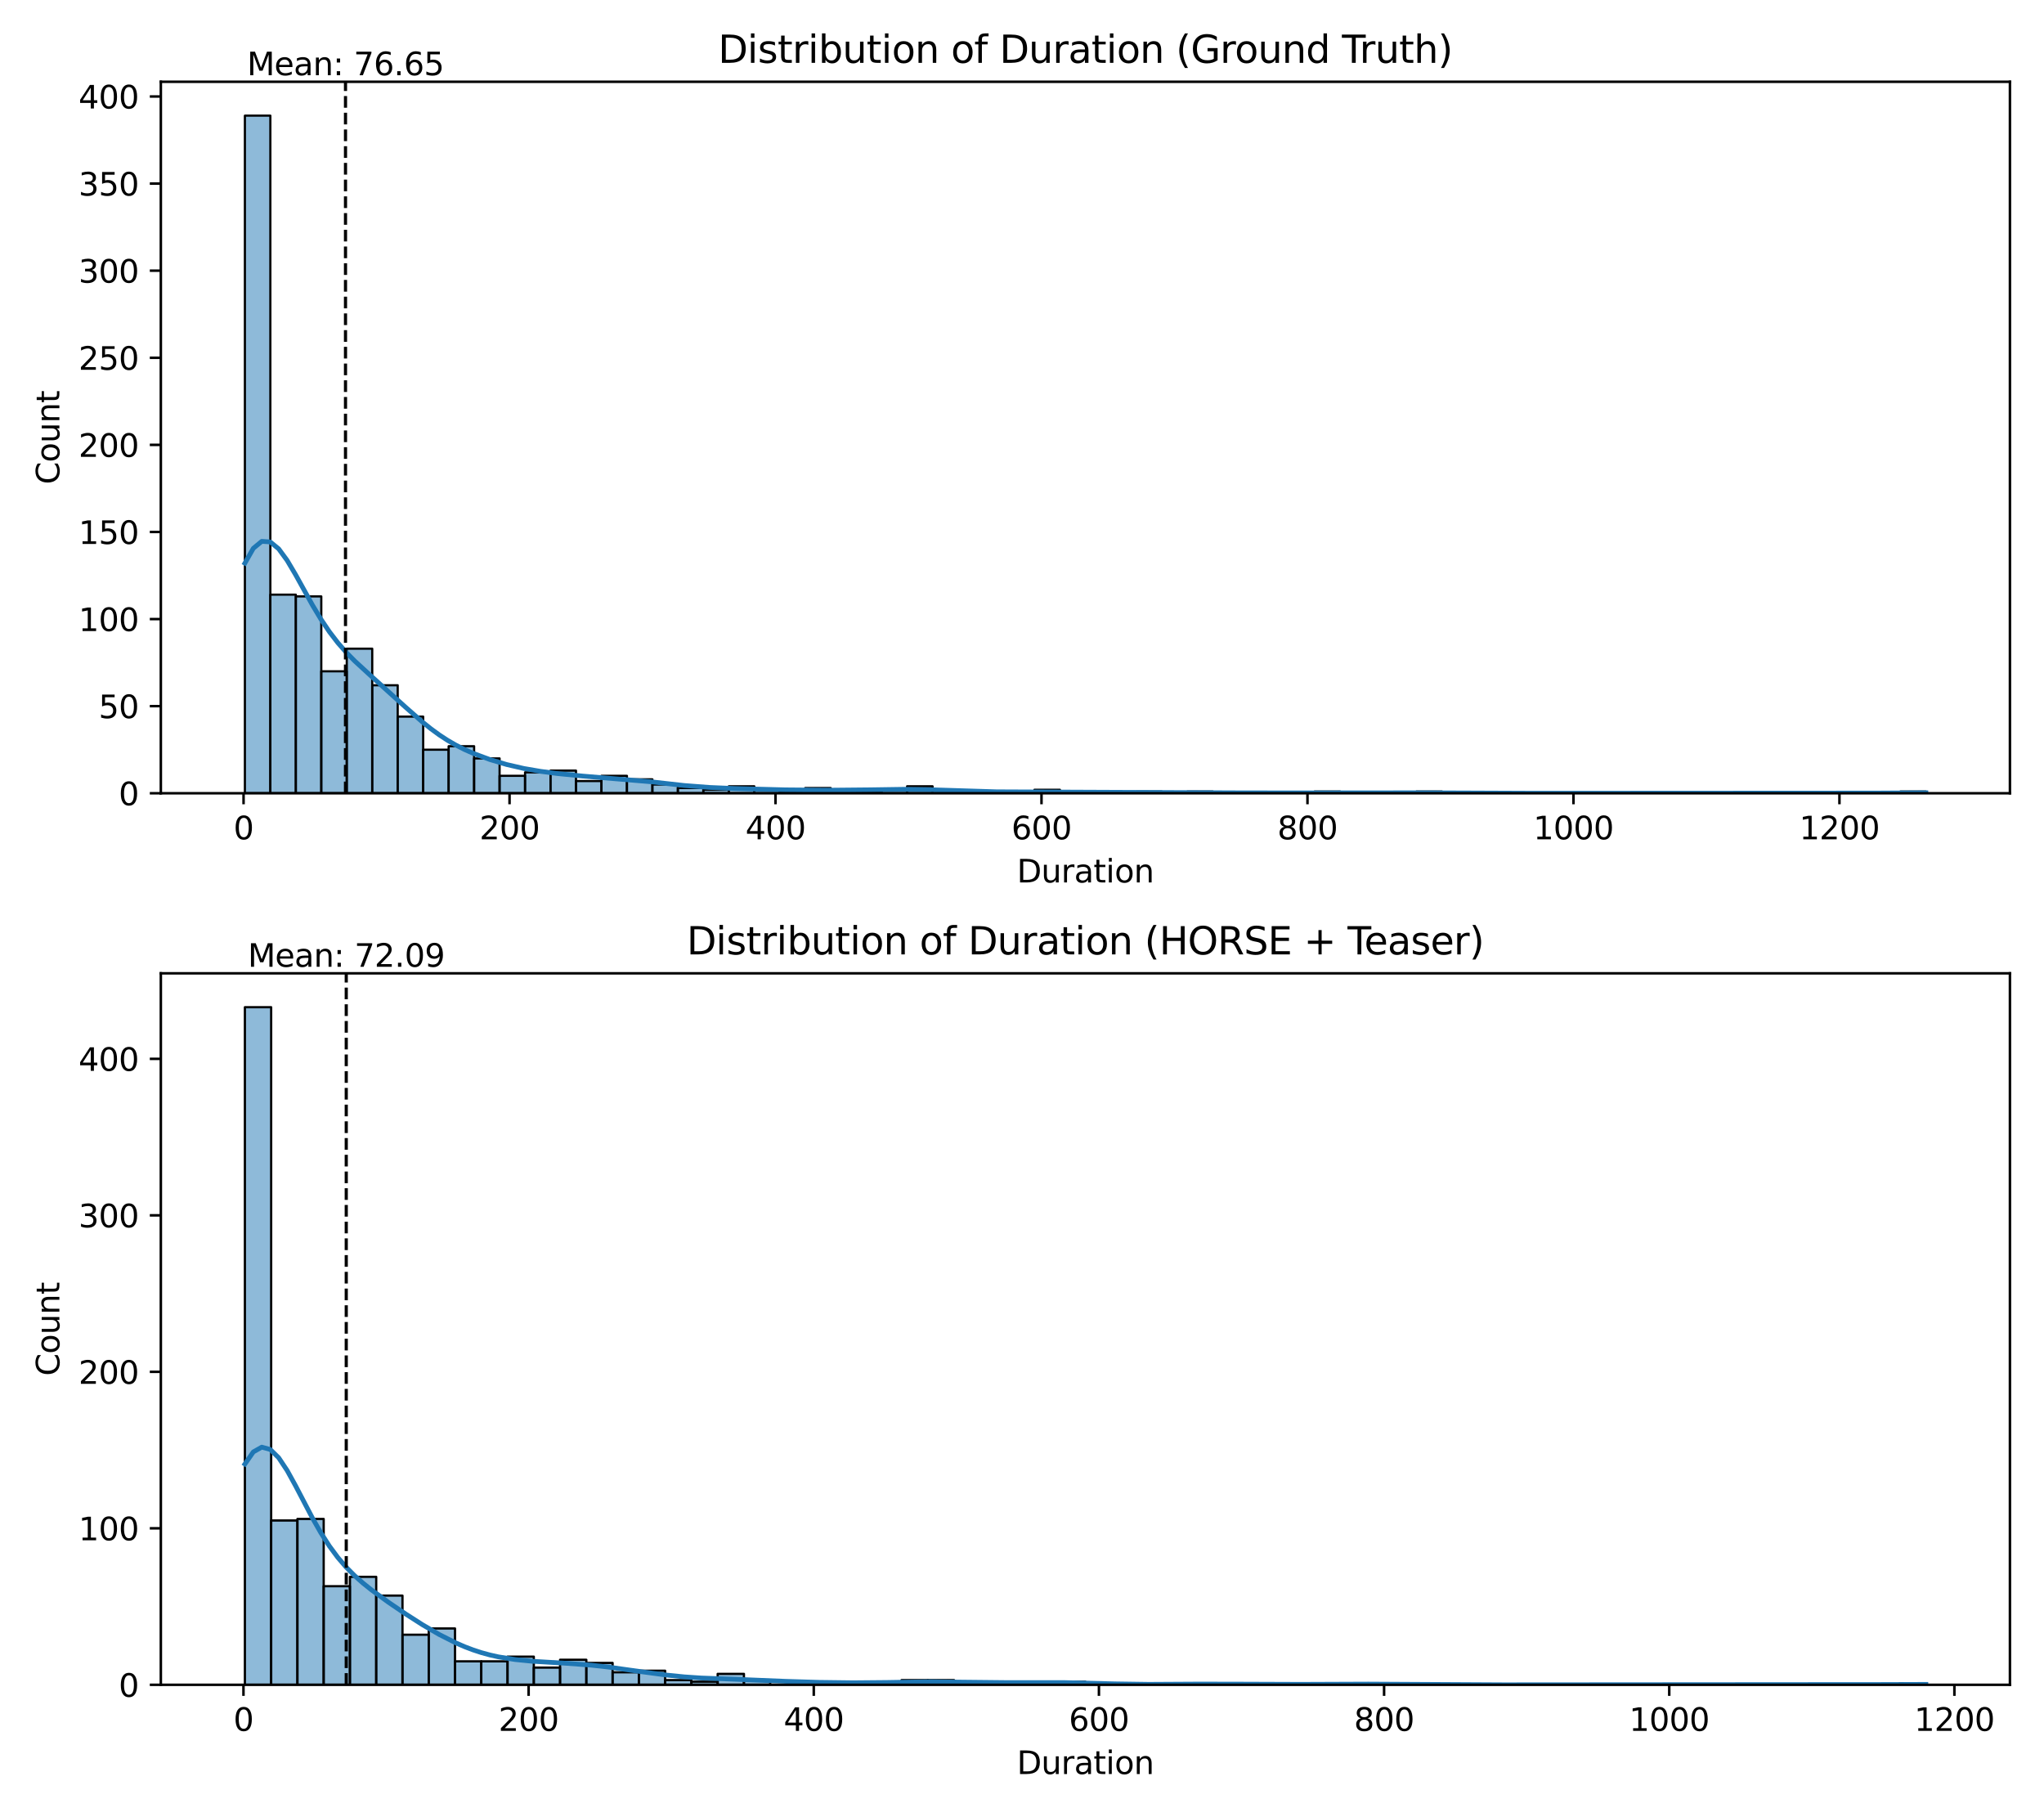 <?xml version="1.0" encoding="utf-8" standalone="no"?>
<!DOCTYPE svg PUBLIC "-//W3C//DTD SVG 1.1//EN"
  "http://www.w3.org/Graphics/SVG/1.1/DTD/svg11.dtd">
<svg xmlns:xlink="http://www.w3.org/1999/xlink" width="648pt" height="576pt" viewBox="0 0 648 576" xmlns="http://www.w3.org/2000/svg" version="1.1">
 <defs>
  <style type="text/css">*{stroke-linejoin: round; stroke-linecap: butt}</style>
 </defs>
 <g id="figure_1">
  <g id="patch_1">
   <path d="M 0 576 
L 648 576 
L 648 0 
L 0 0 
z
" style="fill: #ffffff"/>
  </g>
  <g id="axes_1">
   <g id="patch_2">
    <path d="M 50.99 251.44 
L 637.2 251.44 
L 637.2 25.92 
L 50.99 25.92 
z
" style="fill: #ffffff"/>
   </g>
   <g id="patch_3">
    <path d="M 77.636 251.44 
L 85.71 251.44 
L 85.71 36.659 
L 77.636 36.659 
z
" clip-path="url(#pda2a084401)" style="fill: #1f77b4; fill-opacity: 0.5; stroke: #000000; stroke-width: 0.692; stroke-linejoin: miter"/>
   </g>
   <g id="patch_4">
    <path d="M 85.71 251.44 
L 93.785 251.44 
L 93.785 188.496 
L 85.71 188.496 
z
" clip-path="url(#pda2a084401)" style="fill: #1f77b4; fill-opacity: 0.5; stroke: #000000; stroke-width: 0.692; stroke-linejoin: miter"/>
   </g>
   <g id="patch_5">
    <path d="M 93.785 251.44 
L 101.859 251.44 
L 101.859 189.049 
L 93.785 189.049 
z
" clip-path="url(#pda2a084401)" style="fill: #1f77b4; fill-opacity: 0.5; stroke: #000000; stroke-width: 0.692; stroke-linejoin: miter"/>
   </g>
   <g id="patch_6">
    <path d="M 101.859 251.44 
L 109.934 251.44 
L 109.934 212.79 
L 101.859 212.79 
z
" clip-path="url(#pda2a084401)" style="fill: #1f77b4; fill-opacity: 0.5; stroke: #000000; stroke-width: 0.692; stroke-linejoin: miter"/>
   </g>
   <g id="patch_7">
    <path d="M 109.934 251.44 
L 118.008 251.44 
L 118.008 205.613 
L 109.934 205.613 
z
" clip-path="url(#pda2a084401)" style="fill: #1f77b4; fill-opacity: 0.5; stroke: #000000; stroke-width: 0.692; stroke-linejoin: miter"/>
   </g>
   <g id="patch_8">
    <path d="M 118.008 251.44 
L 126.083 251.44 
L 126.083 217.208 
L 118.008 217.208 
z
" clip-path="url(#pda2a084401)" style="fill: #1f77b4; fill-opacity: 0.5; stroke: #000000; stroke-width: 0.692; stroke-linejoin: miter"/>
   </g>
   <g id="patch_9">
    <path d="M 126.083 251.44 
L 134.158 251.44 
L 134.158 227.146 
L 126.083 227.146 
z
" clip-path="url(#pda2a084401)" style="fill: #1f77b4; fill-opacity: 0.5; stroke: #000000; stroke-width: 0.692; stroke-linejoin: miter"/>
   </g>
   <g id="patch_10">
    <path d="M 134.158 251.44 
L 142.232 251.44 
L 142.232 237.637 
L 134.158 237.637 
z
" clip-path="url(#pda2a084401)" style="fill: #1f77b4; fill-opacity: 0.5; stroke: #000000; stroke-width: 0.692; stroke-linejoin: miter"/>
   </g>
   <g id="patch_11">
    <path d="M 142.232 251.44 
L 150.307 251.44 
L 150.307 236.532 
L 142.232 236.532 
z
" clip-path="url(#pda2a084401)" style="fill: #1f77b4; fill-opacity: 0.5; stroke: #000000; stroke-width: 0.692; stroke-linejoin: miter"/>
   </g>
   <g id="patch_12">
    <path d="M 150.307 251.44 
L 158.381 251.44 
L 158.381 240.397 
L 150.307 240.397 
z
" clip-path="url(#pda2a084401)" style="fill: #1f77b4; fill-opacity: 0.5; stroke: #000000; stroke-width: 0.692; stroke-linejoin: miter"/>
   </g>
   <g id="patch_13">
    <path d="M 158.381 251.44 
L 166.456 251.44 
L 166.456 245.919 
L 158.381 245.919 
z
" clip-path="url(#pda2a084401)" style="fill: #1f77b4; fill-opacity: 0.5; stroke: #000000; stroke-width: 0.692; stroke-linejoin: miter"/>
   </g>
   <g id="patch_14">
    <path d="M 166.456 251.44 
L 174.53 251.44 
L 174.53 244.814 
L 166.456 244.814 
z
" clip-path="url(#pda2a084401)" style="fill: #1f77b4; fill-opacity: 0.5; stroke: #000000; stroke-width: 0.692; stroke-linejoin: miter"/>
   </g>
   <g id="patch_15">
    <path d="M 174.53 251.44 
L 182.605 251.44 
L 182.605 244.262 
L 174.53 244.262 
z
" clip-path="url(#pda2a084401)" style="fill: #1f77b4; fill-opacity: 0.5; stroke: #000000; stroke-width: 0.692; stroke-linejoin: miter"/>
   </g>
   <g id="patch_16">
    <path d="M 182.605 251.44 
L 190.679 251.44 
L 190.679 247.575 
L 182.605 247.575 
z
" clip-path="url(#pda2a084401)" style="fill: #1f77b4; fill-opacity: 0.5; stroke: #000000; stroke-width: 0.692; stroke-linejoin: miter"/>
   </g>
   <g id="patch_17">
    <path d="M 190.679 251.44 
L 198.754 251.44 
L 198.754 245.919 
L 190.679 245.919 
z
" clip-path="url(#pda2a084401)" style="fill: #1f77b4; fill-opacity: 0.5; stroke: #000000; stroke-width: 0.692; stroke-linejoin: miter"/>
   </g>
   <g id="patch_18">
    <path d="M 198.754 251.44 
L 206.828 251.44 
L 206.828 247.023 
L 198.754 247.023 
z
" clip-path="url(#pda2a084401)" style="fill: #1f77b4; fill-opacity: 0.5; stroke: #000000; stroke-width: 0.692; stroke-linejoin: miter"/>
   </g>
   <g id="patch_19">
    <path d="M 206.828 251.44 
L 214.903 251.44 
L 214.903 248.679 
L 206.828 248.679 
z
" clip-path="url(#pda2a084401)" style="fill: #1f77b4; fill-opacity: 0.5; stroke: #000000; stroke-width: 0.692; stroke-linejoin: miter"/>
   </g>
   <g id="patch_20">
    <path d="M 214.903 251.44 
L 222.977 251.44 
L 222.977 249.784 
L 214.903 249.784 
z
" clip-path="url(#pda2a084401)" style="fill: #1f77b4; fill-opacity: 0.5; stroke: #000000; stroke-width: 0.692; stroke-linejoin: miter"/>
   </g>
   <g id="patch_21">
    <path d="M 222.977 251.44 
L 231.052 251.44 
L 231.052 250.336 
L 222.977 250.336 
z
" clip-path="url(#pda2a084401)" style="fill: #1f77b4; fill-opacity: 0.5; stroke: #000000; stroke-width: 0.692; stroke-linejoin: miter"/>
   </g>
   <g id="patch_22">
    <path d="M 231.052 251.44 
L 239.126 251.44 
L 239.126 249.231 
L 231.052 249.231 
z
" clip-path="url(#pda2a084401)" style="fill: #1f77b4; fill-opacity: 0.5; stroke: #000000; stroke-width: 0.692; stroke-linejoin: miter"/>
   </g>
   <g id="patch_23">
    <path d="M 239.126 251.44 
L 247.201 251.44 
L 247.201 250.336 
L 239.126 250.336 
z
" clip-path="url(#pda2a084401)" style="fill: #1f77b4; fill-opacity: 0.5; stroke: #000000; stroke-width: 0.692; stroke-linejoin: miter"/>
   </g>
   <g id="patch_24">
    <path d="M 247.201 251.44 
L 255.275 251.44 
L 255.275 250.888 
L 247.201 250.888 
z
" clip-path="url(#pda2a084401)" style="fill: #1f77b4; fill-opacity: 0.5; stroke: #000000; stroke-width: 0.692; stroke-linejoin: miter"/>
   </g>
   <g id="patch_25">
    <path d="M 255.275 251.44 
L 263.35 251.44 
L 263.35 249.784 
L 255.275 249.784 
z
" clip-path="url(#pda2a084401)" style="fill: #1f77b4; fill-opacity: 0.5; stroke: #000000; stroke-width: 0.692; stroke-linejoin: miter"/>
   </g>
   <g id="patch_26">
    <path d="M 263.35 251.44 
L 271.424 251.44 
L 271.424 250.888 
L 263.35 250.888 
z
" clip-path="url(#pda2a084401)" style="fill: #1f77b4; fill-opacity: 0.5; stroke: #000000; stroke-width: 0.692; stroke-linejoin: miter"/>
   </g>
   <g id="patch_27">
    <path d="M 271.424 251.44 
L 279.499 251.44 
L 279.499 250.888 
L 271.424 250.888 
z
" clip-path="url(#pda2a084401)" style="fill: #1f77b4; fill-opacity: 0.5; stroke: #000000; stroke-width: 0.692; stroke-linejoin: miter"/>
   </g>
   <g id="patch_28">
    <path d="M 279.499 251.44 
L 287.573 251.44 
L 287.573 250.336 
L 279.499 250.336 
z
" clip-path="url(#pda2a084401)" style="fill: #1f77b4; fill-opacity: 0.5; stroke: #000000; stroke-width: 0.692; stroke-linejoin: miter"/>
   </g>
   <g id="patch_29">
    <path d="M 287.573 251.44 
L 295.648 251.44 
L 295.648 249.231 
L 287.573 249.231 
z
" clip-path="url(#pda2a084401)" style="fill: #1f77b4; fill-opacity: 0.5; stroke: #000000; stroke-width: 0.692; stroke-linejoin: miter"/>
   </g>
   <g id="patch_30">
    <path d="M 295.648 251.44 
L 303.722 251.44 
L 303.722 250.336 
L 295.648 250.336 
z
" clip-path="url(#pda2a084401)" style="fill: #1f77b4; fill-opacity: 0.5; stroke: #000000; stroke-width: 0.692; stroke-linejoin: miter"/>
   </g>
   <g id="patch_31">
    <path d="M 303.722 251.44 
L 311.797 251.44 
L 311.797 251.44 
L 303.722 251.44 
z
" clip-path="url(#pda2a084401)" style="fill: #1f77b4; fill-opacity: 0.5; stroke: #000000; stroke-width: 0.692; stroke-linejoin: miter"/>
   </g>
   <g id="patch_32">
    <path d="M 311.797 251.44 
L 319.871 251.44 
L 319.871 250.888 
L 311.797 250.888 
z
" clip-path="url(#pda2a084401)" style="fill: #1f77b4; fill-opacity: 0.5; stroke: #000000; stroke-width: 0.692; stroke-linejoin: miter"/>
   </g>
   <g id="patch_33">
    <path d="M 319.871 251.44 
L 327.946 251.44 
L 327.946 251.44 
L 319.871 251.44 
z
" clip-path="url(#pda2a084401)" style="fill: #1f77b4; fill-opacity: 0.5; stroke: #000000; stroke-width: 0.692; stroke-linejoin: miter"/>
   </g>
   <g id="patch_34">
    <path d="M 327.946 251.44 
L 336.02 251.44 
L 336.02 250.336 
L 327.946 250.336 
z
" clip-path="url(#pda2a084401)" style="fill: #1f77b4; fill-opacity: 0.5; stroke: #000000; stroke-width: 0.692; stroke-linejoin: miter"/>
   </g>
   <g id="patch_35">
    <path d="M 336.02 251.44 
L 344.095 251.44 
L 344.095 250.888 
L 336.02 250.888 
z
" clip-path="url(#pda2a084401)" style="fill: #1f77b4; fill-opacity: 0.5; stroke: #000000; stroke-width: 0.692; stroke-linejoin: miter"/>
   </g>
   <g id="patch_36">
    <path d="M 344.095 251.44 
L 352.17 251.44 
L 352.17 251.44 
L 344.095 251.44 
z
" clip-path="url(#pda2a084401)" style="fill: #1f77b4; fill-opacity: 0.5; stroke: #000000; stroke-width: 0.692; stroke-linejoin: miter"/>
   </g>
   <g id="patch_37">
    <path d="M 352.17 251.44 
L 360.244 251.44 
L 360.244 251.44 
L 352.17 251.44 
z
" clip-path="url(#pda2a084401)" style="fill: #1f77b4; fill-opacity: 0.5; stroke: #000000; stroke-width: 0.692; stroke-linejoin: miter"/>
   </g>
   <g id="patch_38">
    <path d="M 360.244 251.44 
L 368.319 251.44 
L 368.319 250.888 
L 360.244 250.888 
z
" clip-path="url(#pda2a084401)" style="fill: #1f77b4; fill-opacity: 0.5; stroke: #000000; stroke-width: 0.692; stroke-linejoin: miter"/>
   </g>
   <g id="patch_39">
    <path d="M 368.319 251.44 
L 376.393 251.44 
L 376.393 251.44 
L 368.319 251.44 
z
" clip-path="url(#pda2a084401)" style="fill: #1f77b4; fill-opacity: 0.5; stroke: #000000; stroke-width: 0.692; stroke-linejoin: miter"/>
   </g>
   <g id="patch_40">
    <path d="M 376.393 251.44 
L 384.468 251.44 
L 384.468 250.888 
L 376.393 250.888 
z
" clip-path="url(#pda2a084401)" style="fill: #1f77b4; fill-opacity: 0.5; stroke: #000000; stroke-width: 0.692; stroke-linejoin: miter"/>
   </g>
   <g id="patch_41">
    <path d="M 384.468 251.44 
L 392.542 251.44 
L 392.542 251.44 
L 384.468 251.44 
z
" clip-path="url(#pda2a084401)" style="fill: #1f77b4; fill-opacity: 0.5; stroke: #000000; stroke-width: 0.692; stroke-linejoin: miter"/>
   </g>
   <g id="patch_42">
    <path d="M 392.542 251.44 
L 400.617 251.44 
L 400.617 251.44 
L 392.542 251.44 
z
" clip-path="url(#pda2a084401)" style="fill: #1f77b4; fill-opacity: 0.5; stroke: #000000; stroke-width: 0.692; stroke-linejoin: miter"/>
   </g>
   <g id="patch_43">
    <path d="M 400.617 251.44 
L 408.691 251.44 
L 408.691 251.44 
L 400.617 251.44 
z
" clip-path="url(#pda2a084401)" style="fill: #1f77b4; fill-opacity: 0.5; stroke: #000000; stroke-width: 0.692; stroke-linejoin: miter"/>
   </g>
   <g id="patch_44">
    <path d="M 408.691 251.44 
L 416.766 251.44 
L 416.766 251.44 
L 408.691 251.44 
z
" clip-path="url(#pda2a084401)" style="fill: #1f77b4; fill-opacity: 0.5; stroke: #000000; stroke-width: 0.692; stroke-linejoin: miter"/>
   </g>
   <g id="patch_45">
    <path d="M 416.766 251.44 
L 424.84 251.44 
L 424.84 250.888 
L 416.766 250.888 
z
" clip-path="url(#pda2a084401)" style="fill: #1f77b4; fill-opacity: 0.5; stroke: #000000; stroke-width: 0.692; stroke-linejoin: miter"/>
   </g>
   <g id="patch_46">
    <path d="M 424.84 251.44 
L 432.915 251.44 
L 432.915 251.44 
L 424.84 251.44 
z
" clip-path="url(#pda2a084401)" style="fill: #1f77b4; fill-opacity: 0.5; stroke: #000000; stroke-width: 0.692; stroke-linejoin: miter"/>
   </g>
   <g id="patch_47">
    <path d="M 432.915 251.44 
L 440.989 251.44 
L 440.989 251.44 
L 432.915 251.44 
z
" clip-path="url(#pda2a084401)" style="fill: #1f77b4; fill-opacity: 0.5; stroke: #000000; stroke-width: 0.692; stroke-linejoin: miter"/>
   </g>
   <g id="patch_48">
    <path d="M 440.989 251.44 
L 449.064 251.44 
L 449.064 251.44 
L 440.989 251.44 
z
" clip-path="url(#pda2a084401)" style="fill: #1f77b4; fill-opacity: 0.5; stroke: #000000; stroke-width: 0.692; stroke-linejoin: miter"/>
   </g>
   <g id="patch_49">
    <path d="M 449.064 251.44 
L 457.138 251.44 
L 457.138 250.888 
L 449.064 250.888 
z
" clip-path="url(#pda2a084401)" style="fill: #1f77b4; fill-opacity: 0.5; stroke: #000000; stroke-width: 0.692; stroke-linejoin: miter"/>
   </g>
   <g id="patch_50">
    <path d="M 457.138 251.44 
L 465.213 251.44 
L 465.213 251.44 
L 457.138 251.44 
z
" clip-path="url(#pda2a084401)" style="fill: #1f77b4; fill-opacity: 0.5; stroke: #000000; stroke-width: 0.692; stroke-linejoin: miter"/>
   </g>
   <g id="patch_51">
    <path d="M 465.213 251.44 
L 473.287 251.44 
L 473.287 251.44 
L 465.213 251.44 
z
" clip-path="url(#pda2a084401)" style="fill: #1f77b4; fill-opacity: 0.5; stroke: #000000; stroke-width: 0.692; stroke-linejoin: miter"/>
   </g>
   <g id="patch_52">
    <path d="M 473.287 251.44 
L 481.362 251.44 
L 481.362 251.44 
L 473.287 251.44 
z
" clip-path="url(#pda2a084401)" style="fill: #1f77b4; fill-opacity: 0.5; stroke: #000000; stroke-width: 0.692; stroke-linejoin: miter"/>
   </g>
   <g id="patch_53">
    <path d="M 481.362 251.44 
L 489.436 251.44 
L 489.436 251.44 
L 481.362 251.44 
z
" clip-path="url(#pda2a084401)" style="fill: #1f77b4; fill-opacity: 0.5; stroke: #000000; stroke-width: 0.692; stroke-linejoin: miter"/>
   </g>
   <g id="patch_54">
    <path d="M 489.436 251.44 
L 497.511 251.44 
L 497.511 251.44 
L 489.436 251.44 
z
" clip-path="url(#pda2a084401)" style="fill: #1f77b4; fill-opacity: 0.5; stroke: #000000; stroke-width: 0.692; stroke-linejoin: miter"/>
   </g>
   <g id="patch_55">
    <path d="M 497.511 251.44 
L 505.585 251.44 
L 505.585 251.44 
L 497.511 251.44 
z
" clip-path="url(#pda2a084401)" style="fill: #1f77b4; fill-opacity: 0.5; stroke: #000000; stroke-width: 0.692; stroke-linejoin: miter"/>
   </g>
   <g id="patch_56">
    <path d="M 505.585 251.44 
L 513.66 251.44 
L 513.66 251.44 
L 505.585 251.44 
z
" clip-path="url(#pda2a084401)" style="fill: #1f77b4; fill-opacity: 0.5; stroke: #000000; stroke-width: 0.692; stroke-linejoin: miter"/>
   </g>
   <g id="patch_57">
    <path d="M 513.66 251.44 
L 521.734 251.44 
L 521.734 251.44 
L 513.66 251.44 
z
" clip-path="url(#pda2a084401)" style="fill: #1f77b4; fill-opacity: 0.5; stroke: #000000; stroke-width: 0.692; stroke-linejoin: miter"/>
   </g>
   <g id="patch_58">
    <path d="M 521.734 251.44 
L 529.809 251.44 
L 529.809 251.44 
L 521.734 251.44 
z
" clip-path="url(#pda2a084401)" style="fill: #1f77b4; fill-opacity: 0.5; stroke: #000000; stroke-width: 0.692; stroke-linejoin: miter"/>
   </g>
   <g id="patch_59">
    <path d="M 529.809 251.44 
L 537.883 251.44 
L 537.883 251.44 
L 529.809 251.44 
z
" clip-path="url(#pda2a084401)" style="fill: #1f77b4; fill-opacity: 0.5; stroke: #000000; stroke-width: 0.692; stroke-linejoin: miter"/>
   </g>
   <g id="patch_60">
    <path d="M 537.883 251.44 
L 545.958 251.44 
L 545.958 251.44 
L 537.883 251.44 
z
" clip-path="url(#pda2a084401)" style="fill: #1f77b4; fill-opacity: 0.5; stroke: #000000; stroke-width: 0.692; stroke-linejoin: miter"/>
   </g>
   <g id="patch_61">
    <path d="M 545.958 251.44 
L 554.032 251.44 
L 554.032 251.44 
L 545.958 251.44 
z
" clip-path="url(#pda2a084401)" style="fill: #1f77b4; fill-opacity: 0.5; stroke: #000000; stroke-width: 0.692; stroke-linejoin: miter"/>
   </g>
   <g id="patch_62">
    <path d="M 554.032 251.44 
L 562.107 251.44 
L 562.107 251.44 
L 554.032 251.44 
z
" clip-path="url(#pda2a084401)" style="fill: #1f77b4; fill-opacity: 0.5; stroke: #000000; stroke-width: 0.692; stroke-linejoin: miter"/>
   </g>
   <g id="patch_63">
    <path d="M 562.107 251.44 
L 570.182 251.44 
L 570.182 251.44 
L 562.107 251.44 
z
" clip-path="url(#pda2a084401)" style="fill: #1f77b4; fill-opacity: 0.5; stroke: #000000; stroke-width: 0.692; stroke-linejoin: miter"/>
   </g>
   <g id="patch_64">
    <path d="M 570.182 251.44 
L 578.256 251.44 
L 578.256 251.44 
L 570.182 251.44 
z
" clip-path="url(#pda2a084401)" style="fill: #1f77b4; fill-opacity: 0.5; stroke: #000000; stroke-width: 0.692; stroke-linejoin: miter"/>
   </g>
   <g id="patch_65">
    <path d="M 578.256 251.44 
L 586.331 251.44 
L 586.331 251.44 
L 578.256 251.44 
z
" clip-path="url(#pda2a084401)" style="fill: #1f77b4; fill-opacity: 0.5; stroke: #000000; stroke-width: 0.692; stroke-linejoin: miter"/>
   </g>
   <g id="patch_66">
    <path d="M 586.331 251.44 
L 594.405 251.44 
L 594.405 251.44 
L 586.331 251.44 
z
" clip-path="url(#pda2a084401)" style="fill: #1f77b4; fill-opacity: 0.5; stroke: #000000; stroke-width: 0.692; stroke-linejoin: miter"/>
   </g>
   <g id="patch_67">
    <path d="M 594.405 251.44 
L 602.48 251.44 
L 602.48 251.44 
L 594.405 251.44 
z
" clip-path="url(#pda2a084401)" style="fill: #1f77b4; fill-opacity: 0.5; stroke: #000000; stroke-width: 0.692; stroke-linejoin: miter"/>
   </g>
   <g id="patch_68">
    <path d="M 602.48 251.44 
L 610.554 251.44 
L 610.554 250.888 
L 602.48 250.888 
z
" clip-path="url(#pda2a084401)" style="fill: #1f77b4; fill-opacity: 0.5; stroke: #000000; stroke-width: 0.692; stroke-linejoin: miter"/>
   </g>
   <g id="matplotlib.axis_1">
    <g id="xtick_1">
     <g id="line2d_1">
      <defs>
       <path id="mb99efc90ac" d="M 0 0 
L 0 3.5 
" style="stroke: #000000; stroke-width: 0.8"/>
      </defs>
      <g>
       <use xlink:href="#mb99efc90ac" x="77.214" y="251.44" style="stroke: #000000; stroke-width: 0.8"/>
      </g>
     </g>
     <g id="text_1">
      <!-- 0 -->
      <g transform="translate(74.033 266.038) scale(0.1 -0.1)">
       <defs>
        <path id="DejaVuSans-30" d="M 2034 4250 
Q 1547 4250 1301 3770 
Q 1056 3291 1056 2328 
Q 1056 1369 1301 889 
Q 1547 409 2034 409 
Q 2525 409 2770 889 
Q 3016 1369 3016 2328 
Q 3016 3291 2770 3770 
Q 2525 4250 2034 4250 
z
M 2034 4750 
Q 2819 4750 3233 4129 
Q 3647 3509 3647 2328 
Q 3647 1150 3233 529 
Q 2819 -91 2034 -91 
Q 1250 -91 836 529 
Q 422 1150 422 2328 
Q 422 3509 836 4129 
Q 1250 4750 2034 4750 
z
" transform="scale(0.016)"/>
       </defs>
       <use xlink:href="#DejaVuSans-30"/>
      </g>
     </g>
    </g>
    <g id="xtick_2">
     <g id="line2d_2">
      <g>
       <use xlink:href="#mb99efc90ac" x="161.537" y="251.44" style="stroke: #000000; stroke-width: 0.8"/>
      </g>
     </g>
     <g id="text_2">
      <!-- 200 -->
      <g transform="translate(151.993 266.038) scale(0.1 -0.1)">
       <defs>
        <path id="DejaVuSans-32" d="M 1228 531 
L 3431 531 
L 3431 0 
L 469 0 
L 469 531 
Q 828 903 1448 1529 
Q 2069 2156 2228 2338 
Q 2531 2678 2651 2914 
Q 2772 3150 2772 3378 
Q 2772 3750 2511 3984 
Q 2250 4219 1831 4219 
Q 1534 4219 1204 4116 
Q 875 4013 500 3803 
L 500 4441 
Q 881 4594 1212 4672 
Q 1544 4750 1819 4750 
Q 2544 4750 2975 4387 
Q 3406 4025 3406 3419 
Q 3406 3131 3298 2873 
Q 3191 2616 2906 2266 
Q 2828 2175 2409 1742 
Q 1991 1309 1228 531 
z
" transform="scale(0.016)"/>
       </defs>
       <use xlink:href="#DejaVuSans-32"/>
       <use xlink:href="#DejaVuSans-30" x="63.623"/>
       <use xlink:href="#DejaVuSans-30" x="127.246"/>
      </g>
     </g>
    </g>
    <g id="xtick_3">
     <g id="line2d_3">
      <g>
       <use xlink:href="#mb99efc90ac" x="245.859" y="251.44" style="stroke: #000000; stroke-width: 0.8"/>
      </g>
     </g>
     <g id="text_3">
      <!-- 400 -->
      <g transform="translate(236.316 266.038) scale(0.1 -0.1)">
       <defs>
        <path id="DejaVuSans-34" d="M 2419 4116 
L 825 1625 
L 2419 1625 
L 2419 4116 
z
M 2253 4666 
L 3047 4666 
L 3047 1625 
L 3713 1625 
L 3713 1100 
L 3047 1100 
L 3047 0 
L 2419 0 
L 2419 1100 
L 313 1100 
L 313 1709 
L 2253 4666 
z
" transform="scale(0.016)"/>
       </defs>
       <use xlink:href="#DejaVuSans-34"/>
       <use xlink:href="#DejaVuSans-30" x="63.623"/>
       <use xlink:href="#DejaVuSans-30" x="127.246"/>
      </g>
     </g>
    </g>
    <g id="xtick_4">
     <g id="line2d_4">
      <g>
       <use xlink:href="#mb99efc90ac" x="330.182" y="251.44" style="stroke: #000000; stroke-width: 0.8"/>
      </g>
     </g>
     <g id="text_4">
      <!-- 600 -->
      <g transform="translate(320.638 266.038) scale(0.1 -0.1)">
       <defs>
        <path id="DejaVuSans-36" d="M 2113 2584 
Q 1688 2584 1439 2293 
Q 1191 2003 1191 1497 
Q 1191 994 1439 701 
Q 1688 409 2113 409 
Q 2538 409 2786 701 
Q 3034 994 3034 1497 
Q 3034 2003 2786 2293 
Q 2538 2584 2113 2584 
z
M 3366 4563 
L 3366 3988 
Q 3128 4100 2886 4159 
Q 2644 4219 2406 4219 
Q 1781 4219 1451 3797 
Q 1122 3375 1075 2522 
Q 1259 2794 1537 2939 
Q 1816 3084 2150 3084 
Q 2853 3084 3261 2657 
Q 3669 2231 3669 1497 
Q 3669 778 3244 343 
Q 2819 -91 2113 -91 
Q 1303 -91 875 529 
Q 447 1150 447 2328 
Q 447 3434 972 4092 
Q 1497 4750 2381 4750 
Q 2619 4750 2861 4703 
Q 3103 4656 3366 4563 
z
" transform="scale(0.016)"/>
       </defs>
       <use xlink:href="#DejaVuSans-36"/>
       <use xlink:href="#DejaVuSans-30" x="63.623"/>
       <use xlink:href="#DejaVuSans-30" x="127.246"/>
      </g>
     </g>
    </g>
    <g id="xtick_5">
     <g id="line2d_5">
      <g>
       <use xlink:href="#mb99efc90ac" x="414.504" y="251.44" style="stroke: #000000; stroke-width: 0.8"/>
      </g>
     </g>
     <g id="text_5">
      <!-- 800 -->
      <g transform="translate(404.961 266.038) scale(0.1 -0.1)">
       <defs>
        <path id="DejaVuSans-38" d="M 2034 2216 
Q 1584 2216 1326 1975 
Q 1069 1734 1069 1313 
Q 1069 891 1326 650 
Q 1584 409 2034 409 
Q 2484 409 2743 651 
Q 3003 894 3003 1313 
Q 3003 1734 2745 1975 
Q 2488 2216 2034 2216 
z
M 1403 2484 
Q 997 2584 770 2862 
Q 544 3141 544 3541 
Q 544 4100 942 4425 
Q 1341 4750 2034 4750 
Q 2731 4750 3128 4425 
Q 3525 4100 3525 3541 
Q 3525 3141 3298 2862 
Q 3072 2584 2669 2484 
Q 3125 2378 3379 2068 
Q 3634 1759 3634 1313 
Q 3634 634 3220 271 
Q 2806 -91 2034 -91 
Q 1263 -91 848 271 
Q 434 634 434 1313 
Q 434 1759 690 2068 
Q 947 2378 1403 2484 
z
M 1172 3481 
Q 1172 3119 1398 2916 
Q 1625 2713 2034 2713 
Q 2441 2713 2670 2916 
Q 2900 3119 2900 3481 
Q 2900 3844 2670 4047 
Q 2441 4250 2034 4250 
Q 1625 4250 1398 4047 
Q 1172 3844 1172 3481 
z
" transform="scale(0.016)"/>
       </defs>
       <use xlink:href="#DejaVuSans-38"/>
       <use xlink:href="#DejaVuSans-30" x="63.623"/>
       <use xlink:href="#DejaVuSans-30" x="127.246"/>
      </g>
     </g>
    </g>
    <g id="xtick_6">
     <g id="line2d_6">
      <g>
       <use xlink:href="#mb99efc90ac" x="498.827" y="251.44" style="stroke: #000000; stroke-width: 0.8"/>
      </g>
     </g>
     <g id="text_6">
      <!-- 1000 -->
      <g transform="translate(486.102 266.038) scale(0.1 -0.1)">
       <defs>
        <path id="DejaVuSans-31" d="M 794 531 
L 1825 531 
L 1825 4091 
L 703 3866 
L 703 4441 
L 1819 4666 
L 2450 4666 
L 2450 531 
L 3481 531 
L 3481 0 
L 794 0 
L 794 531 
z
" transform="scale(0.016)"/>
       </defs>
       <use xlink:href="#DejaVuSans-31"/>
       <use xlink:href="#DejaVuSans-30" x="63.623"/>
       <use xlink:href="#DejaVuSans-30" x="127.246"/>
       <use xlink:href="#DejaVuSans-30" x="190.869"/>
      </g>
     </g>
    </g>
    <g id="xtick_7">
     <g id="line2d_7">
      <g>
       <use xlink:href="#mb99efc90ac" x="583.149" y="251.44" style="stroke: #000000; stroke-width: 0.8"/>
      </g>
     </g>
     <g id="text_7">
      <!-- 1200 -->
      <g transform="translate(570.424 266.038) scale(0.1 -0.1)">
       <use xlink:href="#DejaVuSans-31"/>
       <use xlink:href="#DejaVuSans-32" x="63.623"/>
       <use xlink:href="#DejaVuSans-30" x="127.246"/>
       <use xlink:href="#DejaVuSans-30" x="190.869"/>
      </g>
     </g>
    </g>
    <g id="text_8">
     <!-- Duration -->
     <g transform="translate(322.379 279.717) scale(0.1 -0.1)">
      <defs>
       <path id="DejaVuSans-44" d="M 1259 4147 
L 1259 519 
L 2022 519 
Q 2988 519 3436 956 
Q 3884 1394 3884 2338 
Q 3884 3275 3436 3711 
Q 2988 4147 2022 4147 
L 1259 4147 
z
M 628 4666 
L 1925 4666 
Q 3281 4666 3915 4102 
Q 4550 3538 4550 2338 
Q 4550 1131 3912 565 
Q 3275 0 1925 0 
L 628 0 
L 628 4666 
z
" transform="scale(0.016)"/>
       <path id="DejaVuSans-75" d="M 544 1381 
L 544 3500 
L 1119 3500 
L 1119 1403 
Q 1119 906 1312 657 
Q 1506 409 1894 409 
Q 2359 409 2629 706 
Q 2900 1003 2900 1516 
L 2900 3500 
L 3475 3500 
L 3475 0 
L 2900 0 
L 2900 538 
Q 2691 219 2414 64 
Q 2138 -91 1772 -91 
Q 1169 -91 856 284 
Q 544 659 544 1381 
z
M 1991 3584 
L 1991 3584 
z
" transform="scale(0.016)"/>
       <path id="DejaVuSans-72" d="M 2631 2963 
Q 2534 3019 2420 3045 
Q 2306 3072 2169 3072 
Q 1681 3072 1420 2755 
Q 1159 2438 1159 1844 
L 1159 0 
L 581 0 
L 581 3500 
L 1159 3500 
L 1159 2956 
Q 1341 3275 1631 3429 
Q 1922 3584 2338 3584 
Q 2397 3584 2469 3576 
Q 2541 3569 2628 3553 
L 2631 2963 
z
" transform="scale(0.016)"/>
       <path id="DejaVuSans-61" d="M 2194 1759 
Q 1497 1759 1228 1600 
Q 959 1441 959 1056 
Q 959 750 1161 570 
Q 1363 391 1709 391 
Q 2188 391 2477 730 
Q 2766 1069 2766 1631 
L 2766 1759 
L 2194 1759 
z
M 3341 1997 
L 3341 0 
L 2766 0 
L 2766 531 
Q 2569 213 2275 61 
Q 1981 -91 1556 -91 
Q 1019 -91 701 211 
Q 384 513 384 1019 
Q 384 1609 779 1909 
Q 1175 2209 1959 2209 
L 2766 2209 
L 2766 2266 
Q 2766 2663 2505 2880 
Q 2244 3097 1772 3097 
Q 1472 3097 1187 3025 
Q 903 2953 641 2809 
L 641 3341 
Q 956 3463 1253 3523 
Q 1550 3584 1831 3584 
Q 2591 3584 2966 3190 
Q 3341 2797 3341 1997 
z
" transform="scale(0.016)"/>
       <path id="DejaVuSans-74" d="M 1172 4494 
L 1172 3500 
L 2356 3500 
L 2356 3053 
L 1172 3053 
L 1172 1153 
Q 1172 725 1289 603 
Q 1406 481 1766 481 
L 2356 481 
L 2356 0 
L 1766 0 
Q 1100 0 847 248 
Q 594 497 594 1153 
L 594 3053 
L 172 3053 
L 172 3500 
L 594 3500 
L 594 4494 
L 1172 4494 
z
" transform="scale(0.016)"/>
       <path id="DejaVuSans-69" d="M 603 3500 
L 1178 3500 
L 1178 0 
L 603 0 
L 603 3500 
z
M 603 4863 
L 1178 4863 
L 1178 4134 
L 603 4134 
L 603 4863 
z
" transform="scale(0.016)"/>
       <path id="DejaVuSans-6f" d="M 1959 3097 
Q 1497 3097 1228 2736 
Q 959 2375 959 1747 
Q 959 1119 1226 758 
Q 1494 397 1959 397 
Q 2419 397 2687 759 
Q 2956 1122 2956 1747 
Q 2956 2369 2687 2733 
Q 2419 3097 1959 3097 
z
M 1959 3584 
Q 2709 3584 3137 3096 
Q 3566 2609 3566 1747 
Q 3566 888 3137 398 
Q 2709 -91 1959 -91 
Q 1206 -91 779 398 
Q 353 888 353 1747 
Q 353 2609 779 3096 
Q 1206 3584 1959 3584 
z
" transform="scale(0.016)"/>
       <path id="DejaVuSans-6e" d="M 3513 2113 
L 3513 0 
L 2938 0 
L 2938 2094 
Q 2938 2591 2744 2837 
Q 2550 3084 2163 3084 
Q 1697 3084 1428 2787 
Q 1159 2491 1159 1978 
L 1159 0 
L 581 0 
L 581 3500 
L 1159 3500 
L 1159 2956 
Q 1366 3272 1645 3428 
Q 1925 3584 2291 3584 
Q 2894 3584 3203 3211 
Q 3513 2838 3513 2113 
z
" transform="scale(0.016)"/>
      </defs>
      <use xlink:href="#DejaVuSans-44"/>
      <use xlink:href="#DejaVuSans-75" x="77.002"/>
      <use xlink:href="#DejaVuSans-72" x="140.381"/>
      <use xlink:href="#DejaVuSans-61" x="181.494"/>
      <use xlink:href="#DejaVuSans-74" x="242.773"/>
      <use xlink:href="#DejaVuSans-69" x="281.982"/>
      <use xlink:href="#DejaVuSans-6f" x="309.766"/>
      <use xlink:href="#DejaVuSans-6e" x="370.947"/>
     </g>
    </g>
   </g>
   <g id="matplotlib.axis_2">
    <g id="ytick_1">
     <g id="line2d_8">
      <defs>
       <path id="m24bcc203c6" d="M 0 0 
L -3.5 0 
" style="stroke: #000000; stroke-width: 0.8"/>
      </defs>
      <g>
       <use xlink:href="#m24bcc203c6" x="50.99" y="251.44" style="stroke: #000000; stroke-width: 0.8"/>
      </g>
     </g>
     <g id="text_9">
      <!-- 0 -->
      <g transform="translate(37.627 255.239) scale(0.1 -0.1)">
       <use xlink:href="#DejaVuSans-30"/>
      </g>
     </g>
    </g>
    <g id="ytick_2">
     <g id="line2d_9">
      <g>
       <use xlink:href="#m24bcc203c6" x="50.99" y="223.833" style="stroke: #000000; stroke-width: 0.8"/>
      </g>
     </g>
     <g id="text_10">
      <!-- 50 -->
      <g transform="translate(31.265 227.632) scale(0.1 -0.1)">
       <defs>
        <path id="DejaVuSans-35" d="M 691 4666 
L 3169 4666 
L 3169 4134 
L 1269 4134 
L 1269 2991 
Q 1406 3038 1543 3061 
Q 1681 3084 1819 3084 
Q 2600 3084 3056 2656 
Q 3513 2228 3513 1497 
Q 3513 744 3044 326 
Q 2575 -91 1722 -91 
Q 1428 -91 1123 -41 
Q 819 9 494 109 
L 494 744 
Q 775 591 1075 516 
Q 1375 441 1709 441 
Q 2250 441 2565 725 
Q 2881 1009 2881 1497 
Q 2881 1984 2565 2268 
Q 2250 2553 1709 2553 
Q 1456 2553 1204 2497 
Q 953 2441 691 2322 
L 691 4666 
z
" transform="scale(0.016)"/>
       </defs>
       <use xlink:href="#DejaVuSans-35"/>
       <use xlink:href="#DejaVuSans-30" x="63.623"/>
      </g>
     </g>
    </g>
    <g id="ytick_3">
     <g id="line2d_10">
      <g>
       <use xlink:href="#m24bcc203c6" x="50.99" y="196.226" style="stroke: #000000; stroke-width: 0.8"/>
      </g>
     </g>
     <g id="text_11">
      <!-- 100 -->
      <g transform="translate(24.902 200.026) scale(0.1 -0.1)">
       <use xlink:href="#DejaVuSans-31"/>
       <use xlink:href="#DejaVuSans-30" x="63.623"/>
       <use xlink:href="#DejaVuSans-30" x="127.246"/>
      </g>
     </g>
    </g>
    <g id="ytick_4">
     <g id="line2d_11">
      <g>
       <use xlink:href="#m24bcc203c6" x="50.99" y="168.62" style="stroke: #000000; stroke-width: 0.8"/>
      </g>
     </g>
     <g id="text_12">
      <!-- 150 -->
      <g transform="translate(24.902 172.419) scale(0.1 -0.1)">
       <use xlink:href="#DejaVuSans-31"/>
       <use xlink:href="#DejaVuSans-35" x="63.623"/>
       <use xlink:href="#DejaVuSans-30" x="127.246"/>
      </g>
     </g>
    </g>
    <g id="ytick_5">
     <g id="line2d_12">
      <g>
       <use xlink:href="#m24bcc203c6" x="50.99" y="141.013" style="stroke: #000000; stroke-width: 0.8"/>
      </g>
     </g>
     <g id="text_13">
      <!-- 200 -->
      <g transform="translate(24.902 144.812) scale(0.1 -0.1)">
       <use xlink:href="#DejaVuSans-32"/>
       <use xlink:href="#DejaVuSans-30" x="63.623"/>
       <use xlink:href="#DejaVuSans-30" x="127.246"/>
      </g>
     </g>
    </g>
    <g id="ytick_6">
     <g id="line2d_13">
      <g>
       <use xlink:href="#m24bcc203c6" x="50.99" y="113.406" style="stroke: #000000; stroke-width: 0.8"/>
      </g>
     </g>
     <g id="text_14">
      <!-- 250 -->
      <g transform="translate(24.902 117.205) scale(0.1 -0.1)">
       <use xlink:href="#DejaVuSans-32"/>
       <use xlink:href="#DejaVuSans-35" x="63.623"/>
       <use xlink:href="#DejaVuSans-30" x="127.246"/>
      </g>
     </g>
    </g>
    <g id="ytick_7">
     <g id="line2d_14">
      <g>
       <use xlink:href="#m24bcc203c6" x="50.99" y="85.799" style="stroke: #000000; stroke-width: 0.8"/>
      </g>
     </g>
     <g id="text_15">
      <!-- 300 -->
      <g transform="translate(24.902 89.598) scale(0.1 -0.1)">
       <defs>
        <path id="DejaVuSans-33" d="M 2597 2516 
Q 3050 2419 3304 2112 
Q 3559 1806 3559 1356 
Q 3559 666 3084 287 
Q 2609 -91 1734 -91 
Q 1441 -91 1130 -33 
Q 819 25 488 141 
L 488 750 
Q 750 597 1062 519 
Q 1375 441 1716 441 
Q 2309 441 2620 675 
Q 2931 909 2931 1356 
Q 2931 1769 2642 2001 
Q 2353 2234 1838 2234 
L 1294 2234 
L 1294 2753 
L 1863 2753 
Q 2328 2753 2575 2939 
Q 2822 3125 2822 3475 
Q 2822 3834 2567 4026 
Q 2313 4219 1838 4219 
Q 1578 4219 1281 4162 
Q 984 4106 628 3988 
L 628 4550 
Q 988 4650 1302 4700 
Q 1616 4750 1894 4750 
Q 2613 4750 3031 4423 
Q 3450 4097 3450 3541 
Q 3450 3153 3228 2886 
Q 3006 2619 2597 2516 
z
" transform="scale(0.016)"/>
       </defs>
       <use xlink:href="#DejaVuSans-33"/>
       <use xlink:href="#DejaVuSans-30" x="63.623"/>
       <use xlink:href="#DejaVuSans-30" x="127.246"/>
      </g>
     </g>
    </g>
    <g id="ytick_8">
     <g id="line2d_15">
      <g>
       <use xlink:href="#m24bcc203c6" x="50.99" y="58.192" style="stroke: #000000; stroke-width: 0.8"/>
      </g>
     </g>
     <g id="text_16">
      <!-- 350 -->
      <g transform="translate(24.902 61.992) scale(0.1 -0.1)">
       <use xlink:href="#DejaVuSans-33"/>
       <use xlink:href="#DejaVuSans-35" x="63.623"/>
       <use xlink:href="#DejaVuSans-30" x="127.246"/>
      </g>
     </g>
    </g>
    <g id="ytick_9">
     <g id="line2d_16">
      <g>
       <use xlink:href="#m24bcc203c6" x="50.99" y="30.586" style="stroke: #000000; stroke-width: 0.8"/>
      </g>
     </g>
     <g id="text_17">
      <!-- 400 -->
      <g transform="translate(24.902 34.385) scale(0.1 -0.1)">
       <use xlink:href="#DejaVuSans-34"/>
       <use xlink:href="#DejaVuSans-30" x="63.623"/>
       <use xlink:href="#DejaVuSans-30" x="127.246"/>
      </g>
     </g>
    </g>
    <g id="text_18">
     <!-- Count -->
     <g transform="translate(18.823 153.528) rotate(-90) scale(0.1 -0.1)">
      <defs>
       <path id="DejaVuSans-43" d="M 4122 4306 
L 4122 3641 
Q 3803 3938 3442 4084 
Q 3081 4231 2675 4231 
Q 1875 4231 1450 3742 
Q 1025 3253 1025 2328 
Q 1025 1406 1450 917 
Q 1875 428 2675 428 
Q 3081 428 3442 575 
Q 3803 722 4122 1019 
L 4122 359 
Q 3791 134 3420 21 
Q 3050 -91 2638 -91 
Q 1578 -91 968 557 
Q 359 1206 359 2328 
Q 359 3453 968 4101 
Q 1578 4750 2638 4750 
Q 3056 4750 3426 4639 
Q 3797 4528 4122 4306 
z
" transform="scale(0.016)"/>
      </defs>
      <use xlink:href="#DejaVuSans-43"/>
      <use xlink:href="#DejaVuSans-6f" x="69.824"/>
      <use xlink:href="#DejaVuSans-75" x="131.006"/>
      <use xlink:href="#DejaVuSans-6e" x="194.385"/>
      <use xlink:href="#DejaVuSans-74" x="257.764"/>
     </g>
    </g>
   </g>
   <g id="line2d_17">
    <path d="M 77.636 178.511 
L 80.314 173.805 
L 82.992 171.595 
L 85.67 171.776 
L 88.348 173.968 
L 91.026 177.623 
L 93.704 182.151 
L 99.06 191.81 
L 101.738 196.263 
L 104.416 200.246 
L 107.094 203.737 
L 109.772 206.793 
L 112.45 209.517 
L 117.806 214.432 
L 128.518 224.114 
L 133.874 228.815 
L 136.551 230.963 
L 139.229 232.922 
L 141.907 234.673 
L 144.585 236.218 
L 147.263 237.572 
L 149.941 238.761 
L 155.297 240.752 
L 160.653 242.34 
L 166.009 243.574 
L 171.365 244.496 
L 176.721 245.197 
L 184.755 245.997 
L 206.179 247.782 
L 216.891 248.983 
L 224.925 249.595 
L 232.959 249.94 
L 249.027 250.361 
L 262.417 250.473 
L 275.806 250.347 
L 286.518 250.187 
L 294.552 250.313 
L 315.976 250.98 
L 369.536 251.203 
L 390.96 251.3 
L 407.028 251.328 
L 428.451 251.317 
L 447.197 251.295 
L 463.265 251.341 
L 487.367 251.438 
L 594.486 251.381 
L 610.554 251.287 
L 610.554 251.287 
" clip-path="url(#pda2a084401)" style="fill: none; stroke: #1f77b4; stroke-width: 1.5; stroke-linecap: square"/>
   </g>
   <g id="line2d_18">
    <path d="M 109.533 251.44 
L 109.533 25.92 
" clip-path="url(#pda2a084401)" style="fill: none; stroke-dasharray: 3.7,1.6; stroke-dashoffset: 0; stroke: #000000"/>
   </g>
   <g id="patch_69">
    <path d="M 50.99 251.44 
L 50.99 25.92 
" style="fill: none; stroke: #000000; stroke-width: 0.8; stroke-linejoin: miter; stroke-linecap: square"/>
   </g>
   <g id="patch_70">
    <path d="M 637.2 251.44 
L 637.2 25.92 
" style="fill: none; stroke: #000000; stroke-width: 0.8; stroke-linejoin: miter; stroke-linecap: square"/>
   </g>
   <g id="patch_71">
    <path d="M 50.99 251.44 
L 637.2 251.44 
" style="fill: none; stroke: #000000; stroke-width: 0.8; stroke-linejoin: miter; stroke-linecap: square"/>
   </g>
   <g id="patch_72">
    <path d="M 50.99 25.92 
L 637.2 25.92 
" style="fill: none; stroke: #000000; stroke-width: 0.8; stroke-linejoin: miter; stroke-linecap: square"/>
   </g>
   <g id="text_19">
    <!-- Mean: 76.65 -->
    <g transform="translate(78.322 23.84) scale(0.1 -0.1)">
     <defs>
      <path id="DejaVuSans-4d" d="M 628 4666 
L 1569 4666 
L 2759 1491 
L 3956 4666 
L 4897 4666 
L 4897 0 
L 4281 0 
L 4281 4097 
L 3078 897 
L 2444 897 
L 1241 4097 
L 1241 0 
L 628 0 
L 628 4666 
z
" transform="scale(0.016)"/>
      <path id="DejaVuSans-65" d="M 3597 1894 
L 3597 1613 
L 953 1613 
Q 991 1019 1311 708 
Q 1631 397 2203 397 
Q 2534 397 2845 478 
Q 3156 559 3463 722 
L 3463 178 
Q 3153 47 2828 -22 
Q 2503 -91 2169 -91 
Q 1331 -91 842 396 
Q 353 884 353 1716 
Q 353 2575 817 3079 
Q 1281 3584 2069 3584 
Q 2775 3584 3186 3129 
Q 3597 2675 3597 1894 
z
M 3022 2063 
Q 3016 2534 2758 2815 
Q 2500 3097 2075 3097 
Q 1594 3097 1305 2825 
Q 1016 2553 972 2059 
L 3022 2063 
z
" transform="scale(0.016)"/>
      <path id="DejaVuSans-3a" d="M 750 794 
L 1409 794 
L 1409 0 
L 750 0 
L 750 794 
z
M 750 3309 
L 1409 3309 
L 1409 2516 
L 750 2516 
L 750 3309 
z
" transform="scale(0.016)"/>
      <path id="DejaVuSans-20" transform="scale(0.016)"/>
      <path id="DejaVuSans-37" d="M 525 4666 
L 3525 4666 
L 3525 4397 
L 1831 0 
L 1172 0 
L 2766 4134 
L 525 4134 
L 525 4666 
z
" transform="scale(0.016)"/>
      <path id="DejaVuSans-2e" d="M 684 794 
L 1344 794 
L 1344 0 
L 684 0 
L 684 794 
z
" transform="scale(0.016)"/>
     </defs>
     <use xlink:href="#DejaVuSans-4d"/>
     <use xlink:href="#DejaVuSans-65" x="86.279"/>
     <use xlink:href="#DejaVuSans-61" x="147.803"/>
     <use xlink:href="#DejaVuSans-6e" x="209.082"/>
     <use xlink:href="#DejaVuSans-3a" x="272.461"/>
     <use xlink:href="#DejaVuSans-20" x="306.152"/>
     <use xlink:href="#DejaVuSans-37" x="337.939"/>
     <use xlink:href="#DejaVuSans-36" x="401.562"/>
     <use xlink:href="#DejaVuSans-2e" x="465.186"/>
     <use xlink:href="#DejaVuSans-36" x="496.973"/>
     <use xlink:href="#DejaVuSans-35" x="560.596"/>
    </g>
   </g>
   <g id="text_20">
    <!-- Distribution of Duration (Ground Truth) -->
    <g transform="translate(227.672 19.92) scale(0.12 -0.12)">
     <defs>
      <path id="DejaVuSans-73" d="M 2834 3397 
L 2834 2853 
Q 2591 2978 2328 3040 
Q 2066 3103 1784 3103 
Q 1356 3103 1142 2972 
Q 928 2841 928 2578 
Q 928 2378 1081 2264 
Q 1234 2150 1697 2047 
L 1894 2003 
Q 2506 1872 2764 1633 
Q 3022 1394 3022 966 
Q 3022 478 2636 193 
Q 2250 -91 1575 -91 
Q 1294 -91 989 -36 
Q 684 19 347 128 
L 347 722 
Q 666 556 975 473 
Q 1284 391 1588 391 
Q 1994 391 2212 530 
Q 2431 669 2431 922 
Q 2431 1156 2273 1281 
Q 2116 1406 1581 1522 
L 1381 1569 
Q 847 1681 609 1914 
Q 372 2147 372 2553 
Q 372 3047 722 3315 
Q 1072 3584 1716 3584 
Q 2034 3584 2315 3537 
Q 2597 3491 2834 3397 
z
" transform="scale(0.016)"/>
      <path id="DejaVuSans-62" d="M 3116 1747 
Q 3116 2381 2855 2742 
Q 2594 3103 2138 3103 
Q 1681 3103 1420 2742 
Q 1159 2381 1159 1747 
Q 1159 1113 1420 752 
Q 1681 391 2138 391 
Q 2594 391 2855 752 
Q 3116 1113 3116 1747 
z
M 1159 2969 
Q 1341 3281 1617 3432 
Q 1894 3584 2278 3584 
Q 2916 3584 3314 3078 
Q 3713 2572 3713 1747 
Q 3713 922 3314 415 
Q 2916 -91 2278 -91 
Q 1894 -91 1617 61 
Q 1341 213 1159 525 
L 1159 0 
L 581 0 
L 581 4863 
L 1159 4863 
L 1159 2969 
z
" transform="scale(0.016)"/>
      <path id="DejaVuSans-66" d="M 2375 4863 
L 2375 4384 
L 1825 4384 
Q 1516 4384 1395 4259 
Q 1275 4134 1275 3809 
L 1275 3500 
L 2222 3500 
L 2222 3053 
L 1275 3053 
L 1275 0 
L 697 0 
L 697 3053 
L 147 3053 
L 147 3500 
L 697 3500 
L 697 3744 
Q 697 4328 969 4595 
Q 1241 4863 1831 4863 
L 2375 4863 
z
" transform="scale(0.016)"/>
      <path id="DejaVuSans-28" d="M 1984 4856 
Q 1566 4138 1362 3434 
Q 1159 2731 1159 2009 
Q 1159 1288 1364 580 
Q 1569 -128 1984 -844 
L 1484 -844 
Q 1016 -109 783 600 
Q 550 1309 550 2009 
Q 550 2706 781 3412 
Q 1013 4119 1484 4856 
L 1984 4856 
z
" transform="scale(0.016)"/>
      <path id="DejaVuSans-47" d="M 3809 666 
L 3809 1919 
L 2778 1919 
L 2778 2438 
L 4434 2438 
L 4434 434 
Q 4069 175 3628 42 
Q 3188 -91 2688 -91 
Q 1594 -91 976 548 
Q 359 1188 359 2328 
Q 359 3472 976 4111 
Q 1594 4750 2688 4750 
Q 3144 4750 3555 4637 
Q 3966 4525 4313 4306 
L 4313 3634 
Q 3963 3931 3569 4081 
Q 3175 4231 2741 4231 
Q 1884 4231 1454 3753 
Q 1025 3275 1025 2328 
Q 1025 1384 1454 906 
Q 1884 428 2741 428 
Q 3075 428 3337 486 
Q 3600 544 3809 666 
z
" transform="scale(0.016)"/>
      <path id="DejaVuSans-64" d="M 2906 2969 
L 2906 4863 
L 3481 4863 
L 3481 0 
L 2906 0 
L 2906 525 
Q 2725 213 2448 61 
Q 2172 -91 1784 -91 
Q 1150 -91 751 415 
Q 353 922 353 1747 
Q 353 2572 751 3078 
Q 1150 3584 1784 3584 
Q 2172 3584 2448 3432 
Q 2725 3281 2906 2969 
z
M 947 1747 
Q 947 1113 1208 752 
Q 1469 391 1925 391 
Q 2381 391 2643 752 
Q 2906 1113 2906 1747 
Q 2906 2381 2643 2742 
Q 2381 3103 1925 3103 
Q 1469 3103 1208 2742 
Q 947 2381 947 1747 
z
" transform="scale(0.016)"/>
      <path id="DejaVuSans-54" d="M -19 4666 
L 3928 4666 
L 3928 4134 
L 2272 4134 
L 2272 0 
L 1638 0 
L 1638 4134 
L -19 4134 
L -19 4666 
z
" transform="scale(0.016)"/>
      <path id="DejaVuSans-68" d="M 3513 2113 
L 3513 0 
L 2938 0 
L 2938 2094 
Q 2938 2591 2744 2837 
Q 2550 3084 2163 3084 
Q 1697 3084 1428 2787 
Q 1159 2491 1159 1978 
L 1159 0 
L 581 0 
L 581 4863 
L 1159 4863 
L 1159 2956 
Q 1366 3272 1645 3428 
Q 1925 3584 2291 3584 
Q 2894 3584 3203 3211 
Q 3513 2838 3513 2113 
z
" transform="scale(0.016)"/>
      <path id="DejaVuSans-29" d="M 513 4856 
L 1013 4856 
Q 1481 4119 1714 3412 
Q 1947 2706 1947 2009 
Q 1947 1309 1714 600 
Q 1481 -109 1013 -844 
L 513 -844 
Q 928 -128 1133 580 
Q 1338 1288 1338 2009 
Q 1338 2731 1133 3434 
Q 928 4138 513 4856 
z
" transform="scale(0.016)"/>
     </defs>
     <use xlink:href="#DejaVuSans-44"/>
     <use xlink:href="#DejaVuSans-69" x="77.002"/>
     <use xlink:href="#DejaVuSans-73" x="104.785"/>
     <use xlink:href="#DejaVuSans-74" x="156.885"/>
     <use xlink:href="#DejaVuSans-72" x="196.094"/>
     <use xlink:href="#DejaVuSans-69" x="237.207"/>
     <use xlink:href="#DejaVuSans-62" x="264.99"/>
     <use xlink:href="#DejaVuSans-75" x="328.467"/>
     <use xlink:href="#DejaVuSans-74" x="391.846"/>
     <use xlink:href="#DejaVuSans-69" x="431.055"/>
     <use xlink:href="#DejaVuSans-6f" x="458.838"/>
     <use xlink:href="#DejaVuSans-6e" x="520.02"/>
     <use xlink:href="#DejaVuSans-20" x="583.398"/>
     <use xlink:href="#DejaVuSans-6f" x="615.186"/>
     <use xlink:href="#DejaVuSans-66" x="676.367"/>
     <use xlink:href="#DejaVuSans-20" x="711.572"/>
     <use xlink:href="#DejaVuSans-44" x="743.359"/>
     <use xlink:href="#DejaVuSans-75" x="820.361"/>
     <use xlink:href="#DejaVuSans-72" x="883.74"/>
     <use xlink:href="#DejaVuSans-61" x="924.854"/>
     <use xlink:href="#DejaVuSans-74" x="986.133"/>
     <use xlink:href="#DejaVuSans-69" x="1025.342"/>
     <use xlink:href="#DejaVuSans-6f" x="1053.125"/>
     <use xlink:href="#DejaVuSans-6e" x="1114.307"/>
     <use xlink:href="#DejaVuSans-20" x="1177.686"/>
     <use xlink:href="#DejaVuSans-28" x="1209.473"/>
     <use xlink:href="#DejaVuSans-47" x="1248.486"/>
     <use xlink:href="#DejaVuSans-72" x="1325.977"/>
     <use xlink:href="#DejaVuSans-6f" x="1364.84"/>
     <use xlink:href="#DejaVuSans-75" x="1426.021"/>
     <use xlink:href="#DejaVuSans-6e" x="1489.4"/>
     <use xlink:href="#DejaVuSans-64" x="1552.779"/>
     <use xlink:href="#DejaVuSans-20" x="1616.256"/>
     <use xlink:href="#DejaVuSans-54" x="1648.043"/>
     <use xlink:href="#DejaVuSans-72" x="1694.377"/>
     <use xlink:href="#DejaVuSans-75" x="1735.49"/>
     <use xlink:href="#DejaVuSans-74" x="1798.869"/>
     <use xlink:href="#DejaVuSans-68" x="1838.078"/>
     <use xlink:href="#DejaVuSans-29" x="1901.457"/>
    </g>
   </g>
  </g>
  <g id="axes_2">
   <g id="patch_73">
    <path d="M 50.99 534.04 
L 637.2 534.04 
L 637.2 308.52 
L 50.99 308.52 
z
" style="fill: #ffffff"/>
   </g>
   <g id="patch_74">
    <path d="M 77.636 534.04 
L 85.963 534.04 
L 85.963 319.259 
L 77.636 319.259 
z
" clip-path="url(#pbed7ce0596)" style="fill: #1f77b4; fill-opacity: 0.5; stroke: #000000; stroke-width: 0.713; stroke-linejoin: miter"/>
   </g>
   <g id="patch_75">
    <path d="M 85.963 534.04 
L 94.29 534.04 
L 94.29 481.957 
L 85.963 481.957 
z
" clip-path="url(#pbed7ce0596)" style="fill: #1f77b4; fill-opacity: 0.5; stroke: #000000; stroke-width: 0.713; stroke-linejoin: miter"/>
   </g>
   <g id="patch_76">
    <path d="M 94.29 534.04 
L 102.616 534.04 
L 102.616 481.461 
L 94.29 481.461 
z
" clip-path="url(#pbed7ce0596)" style="fill: #1f77b4; fill-opacity: 0.5; stroke: #000000; stroke-width: 0.713; stroke-linejoin: miter"/>
   </g>
   <g id="patch_77">
    <path d="M 102.616 534.04 
L 110.943 534.04 
L 110.943 502.79 
L 102.616 502.79 
z
" clip-path="url(#pbed7ce0596)" style="fill: #1f77b4; fill-opacity: 0.5; stroke: #000000; stroke-width: 0.713; stroke-linejoin: miter"/>
   </g>
   <g id="patch_78">
    <path d="M 110.943 534.04 
L 119.27 534.04 
L 119.27 499.814 
L 110.943 499.814 
z
" clip-path="url(#pbed7ce0596)" style="fill: #1f77b4; fill-opacity: 0.5; stroke: #000000; stroke-width: 0.713; stroke-linejoin: miter"/>
   </g>
   <g id="patch_79">
    <path d="M 119.27 534.04 
L 127.597 534.04 
L 127.597 505.766 
L 119.27 505.766 
z
" clip-path="url(#pbed7ce0596)" style="fill: #1f77b4; fill-opacity: 0.5; stroke: #000000; stroke-width: 0.713; stroke-linejoin: miter"/>
   </g>
   <g id="patch_80">
    <path d="M 127.597 534.04 
L 135.924 534.04 
L 135.924 518.167 
L 127.597 518.167 
z
" clip-path="url(#pbed7ce0596)" style="fill: #1f77b4; fill-opacity: 0.5; stroke: #000000; stroke-width: 0.713; stroke-linejoin: miter"/>
   </g>
   <g id="patch_81">
    <path d="M 135.924 534.04 
L 144.251 534.04 
L 144.251 516.183 
L 135.924 516.183 
z
" clip-path="url(#pbed7ce0596)" style="fill: #1f77b4; fill-opacity: 0.5; stroke: #000000; stroke-width: 0.713; stroke-linejoin: miter"/>
   </g>
   <g id="patch_82">
    <path d="M 144.251 534.04 
L 152.578 534.04 
L 152.578 526.6 
L 144.251 526.6 
z
" clip-path="url(#pbed7ce0596)" style="fill: #1f77b4; fill-opacity: 0.5; stroke: #000000; stroke-width: 0.713; stroke-linejoin: miter"/>
   </g>
   <g id="patch_83">
    <path d="M 152.578 534.04 
L 160.904 534.04 
L 160.904 526.6 
L 152.578 526.6 
z
" clip-path="url(#pbed7ce0596)" style="fill: #1f77b4; fill-opacity: 0.5; stroke: #000000; stroke-width: 0.713; stroke-linejoin: miter"/>
   </g>
   <g id="patch_84">
    <path d="M 160.904 534.04 
L 169.231 534.04 
L 169.231 525.111 
L 160.904 525.111 
z
" clip-path="url(#pbed7ce0596)" style="fill: #1f77b4; fill-opacity: 0.5; stroke: #000000; stroke-width: 0.713; stroke-linejoin: miter"/>
   </g>
   <g id="patch_85">
    <path d="M 169.231 534.04 
L 177.558 534.04 
L 177.558 528.584 
L 169.231 528.584 
z
" clip-path="url(#pbed7ce0596)" style="fill: #1f77b4; fill-opacity: 0.5; stroke: #000000; stroke-width: 0.713; stroke-linejoin: miter"/>
   </g>
   <g id="patch_86">
    <path d="M 177.558 534.04 
L 185.885 534.04 
L 185.885 526.104 
L 177.558 526.104 
z
" clip-path="url(#pbed7ce0596)" style="fill: #1f77b4; fill-opacity: 0.5; stroke: #000000; stroke-width: 0.713; stroke-linejoin: miter"/>
   </g>
   <g id="patch_87">
    <path d="M 185.885 534.04 
L 194.212 534.04 
L 194.212 527.096 
L 185.885 527.096 
z
" clip-path="url(#pbed7ce0596)" style="fill: #1f77b4; fill-opacity: 0.5; stroke: #000000; stroke-width: 0.713; stroke-linejoin: miter"/>
   </g>
   <g id="patch_88">
    <path d="M 194.212 534.04 
L 202.539 534.04 
L 202.539 530.072 
L 194.212 530.072 
z
" clip-path="url(#pbed7ce0596)" style="fill: #1f77b4; fill-opacity: 0.5; stroke: #000000; stroke-width: 0.713; stroke-linejoin: miter"/>
   </g>
   <g id="patch_89">
    <path d="M 202.539 534.04 
L 210.865 534.04 
L 210.865 529.576 
L 202.539 529.576 
z
" clip-path="url(#pbed7ce0596)" style="fill: #1f77b4; fill-opacity: 0.5; stroke: #000000; stroke-width: 0.713; stroke-linejoin: miter"/>
   </g>
   <g id="patch_90">
    <path d="M 210.865 534.04 
L 219.192 534.04 
L 219.192 532.552 
L 210.865 532.552 
z
" clip-path="url(#pbed7ce0596)" style="fill: #1f77b4; fill-opacity: 0.5; stroke: #000000; stroke-width: 0.713; stroke-linejoin: miter"/>
   </g>
   <g id="patch_91">
    <path d="M 219.192 534.04 
L 227.519 534.04 
L 227.519 533.048 
L 219.192 533.048 
z
" clip-path="url(#pbed7ce0596)" style="fill: #1f77b4; fill-opacity: 0.5; stroke: #000000; stroke-width: 0.713; stroke-linejoin: miter"/>
   </g>
   <g id="patch_92">
    <path d="M 227.519 534.04 
L 235.846 534.04 
L 235.846 530.568 
L 227.519 530.568 
z
" clip-path="url(#pbed7ce0596)" style="fill: #1f77b4; fill-opacity: 0.5; stroke: #000000; stroke-width: 0.713; stroke-linejoin: miter"/>
   </g>
   <g id="patch_93">
    <path d="M 235.846 534.04 
L 244.173 534.04 
L 244.173 532.552 
L 235.846 532.552 
z
" clip-path="url(#pbed7ce0596)" style="fill: #1f77b4; fill-opacity: 0.5; stroke: #000000; stroke-width: 0.713; stroke-linejoin: miter"/>
   </g>
   <g id="patch_94">
    <path d="M 244.173 534.04 
L 252.5 534.04 
L 252.5 534.04 
L 244.173 534.04 
z
" clip-path="url(#pbed7ce0596)" style="fill: #1f77b4; fill-opacity: 0.5; stroke: #000000; stroke-width: 0.713; stroke-linejoin: miter"/>
   </g>
   <g id="patch_95">
    <path d="M 252.5 534.04 
L 260.827 534.04 
L 260.827 533.048 
L 252.5 533.048 
z
" clip-path="url(#pbed7ce0596)" style="fill: #1f77b4; fill-opacity: 0.5; stroke: #000000; stroke-width: 0.713; stroke-linejoin: miter"/>
   </g>
   <g id="patch_96">
    <path d="M 260.827 534.04 
L 269.153 534.04 
L 269.153 533.048 
L 260.827 533.048 
z
" clip-path="url(#pbed7ce0596)" style="fill: #1f77b4; fill-opacity: 0.5; stroke: #000000; stroke-width: 0.713; stroke-linejoin: miter"/>
   </g>
   <g id="patch_97">
    <path d="M 269.153 534.04 
L 277.48 534.04 
L 277.48 533.544 
L 269.153 533.544 
z
" clip-path="url(#pbed7ce0596)" style="fill: #1f77b4; fill-opacity: 0.5; stroke: #000000; stroke-width: 0.713; stroke-linejoin: miter"/>
   </g>
   <g id="patch_98">
    <path d="M 277.48 534.04 
L 285.807 534.04 
L 285.807 534.04 
L 277.48 534.04 
z
" clip-path="url(#pbed7ce0596)" style="fill: #1f77b4; fill-opacity: 0.5; stroke: #000000; stroke-width: 0.713; stroke-linejoin: miter"/>
   </g>
   <g id="patch_99">
    <path d="M 285.807 534.04 
L 294.134 534.04 
L 294.134 532.552 
L 285.807 532.552 
z
" clip-path="url(#pbed7ce0596)" style="fill: #1f77b4; fill-opacity: 0.5; stroke: #000000; stroke-width: 0.713; stroke-linejoin: miter"/>
   </g>
   <g id="patch_100">
    <path d="M 294.134 534.04 
L 302.461 534.04 
L 302.461 532.552 
L 294.134 532.552 
z
" clip-path="url(#pbed7ce0596)" style="fill: #1f77b4; fill-opacity: 0.5; stroke: #000000; stroke-width: 0.713; stroke-linejoin: miter"/>
   </g>
   <g id="patch_101">
    <path d="M 302.461 534.04 
L 310.788 534.04 
L 310.788 533.544 
L 302.461 533.544 
z
" clip-path="url(#pbed7ce0596)" style="fill: #1f77b4; fill-opacity: 0.5; stroke: #000000; stroke-width: 0.713; stroke-linejoin: miter"/>
   </g>
   <g id="patch_102">
    <path d="M 310.788 534.04 
L 319.114 534.04 
L 319.114 533.544 
L 310.788 533.544 
z
" clip-path="url(#pbed7ce0596)" style="fill: #1f77b4; fill-opacity: 0.5; stroke: #000000; stroke-width: 0.713; stroke-linejoin: miter"/>
   </g>
   <g id="patch_103">
    <path d="M 319.114 534.04 
L 327.441 534.04 
L 327.441 533.544 
L 319.114 533.544 
z
" clip-path="url(#pbed7ce0596)" style="fill: #1f77b4; fill-opacity: 0.5; stroke: #000000; stroke-width: 0.713; stroke-linejoin: miter"/>
   </g>
   <g id="patch_104">
    <path d="M 327.441 534.04 
L 335.768 534.04 
L 335.768 533.048 
L 327.441 533.048 
z
" clip-path="url(#pbed7ce0596)" style="fill: #1f77b4; fill-opacity: 0.5; stroke: #000000; stroke-width: 0.713; stroke-linejoin: miter"/>
   </g>
   <g id="patch_105">
    <path d="M 335.768 534.04 
L 344.095 534.04 
L 344.095 533.048 
L 335.768 533.048 
z
" clip-path="url(#pbed7ce0596)" style="fill: #1f77b4; fill-opacity: 0.5; stroke: #000000; stroke-width: 0.713; stroke-linejoin: miter"/>
   </g>
   <g id="patch_106">
    <path d="M 344.095 534.04 
L 352.422 534.04 
L 352.422 533.544 
L 344.095 533.544 
z
" clip-path="url(#pbed7ce0596)" style="fill: #1f77b4; fill-opacity: 0.5; stroke: #000000; stroke-width: 0.713; stroke-linejoin: miter"/>
   </g>
   <g id="patch_107">
    <path d="M 352.422 534.04 
L 360.749 534.04 
L 360.749 534.04 
L 352.422 534.04 
z
" clip-path="url(#pbed7ce0596)" style="fill: #1f77b4; fill-opacity: 0.5; stroke: #000000; stroke-width: 0.713; stroke-linejoin: miter"/>
   </g>
   <g id="patch_108">
    <path d="M 360.749 534.04 
L 369.076 534.04 
L 369.076 534.04 
L 360.749 534.04 
z
" clip-path="url(#pbed7ce0596)" style="fill: #1f77b4; fill-opacity: 0.5; stroke: #000000; stroke-width: 0.713; stroke-linejoin: miter"/>
   </g>
   <g id="patch_109">
    <path d="M 369.076 534.04 
L 377.402 534.04 
L 377.402 534.04 
L 369.076 534.04 
z
" clip-path="url(#pbed7ce0596)" style="fill: #1f77b4; fill-opacity: 0.5; stroke: #000000; stroke-width: 0.713; stroke-linejoin: miter"/>
   </g>
   <g id="patch_110">
    <path d="M 377.402 534.04 
L 385.729 534.04 
L 385.729 533.544 
L 377.402 533.544 
z
" clip-path="url(#pbed7ce0596)" style="fill: #1f77b4; fill-opacity: 0.5; stroke: #000000; stroke-width: 0.713; stroke-linejoin: miter"/>
   </g>
   <g id="patch_111">
    <path d="M 385.729 534.04 
L 394.056 534.04 
L 394.056 533.544 
L 385.729 533.544 
z
" clip-path="url(#pbed7ce0596)" style="fill: #1f77b4; fill-opacity: 0.5; stroke: #000000; stroke-width: 0.713; stroke-linejoin: miter"/>
   </g>
   <g id="patch_112">
    <path d="M 394.056 534.04 
L 402.383 534.04 
L 402.383 534.04 
L 394.056 534.04 
z
" clip-path="url(#pbed7ce0596)" style="fill: #1f77b4; fill-opacity: 0.5; stroke: #000000; stroke-width: 0.713; stroke-linejoin: miter"/>
   </g>
   <g id="patch_113">
    <path d="M 402.383 534.04 
L 410.71 534.04 
L 410.71 534.04 
L 402.383 534.04 
z
" clip-path="url(#pbed7ce0596)" style="fill: #1f77b4; fill-opacity: 0.5; stroke: #000000; stroke-width: 0.713; stroke-linejoin: miter"/>
   </g>
   <g id="patch_114">
    <path d="M 410.71 534.04 
L 419.037 534.04 
L 419.037 534.04 
L 410.71 534.04 
z
" clip-path="url(#pbed7ce0596)" style="fill: #1f77b4; fill-opacity: 0.5; stroke: #000000; stroke-width: 0.713; stroke-linejoin: miter"/>
   </g>
   <g id="patch_115">
    <path d="M 419.037 534.04 
L 427.363 534.04 
L 427.363 533.544 
L 419.037 533.544 
z
" clip-path="url(#pbed7ce0596)" style="fill: #1f77b4; fill-opacity: 0.5; stroke: #000000; stroke-width: 0.713; stroke-linejoin: miter"/>
   </g>
   <g id="patch_116">
    <path d="M 427.363 534.04 
L 435.69 534.04 
L 435.69 533.544 
L 427.363 533.544 
z
" clip-path="url(#pbed7ce0596)" style="fill: #1f77b4; fill-opacity: 0.5; stroke: #000000; stroke-width: 0.713; stroke-linejoin: miter"/>
   </g>
   <g id="patch_117">
    <path d="M 435.69 534.04 
L 444.017 534.04 
L 444.017 534.04 
L 435.69 534.04 
z
" clip-path="url(#pbed7ce0596)" style="fill: #1f77b4; fill-opacity: 0.5; stroke: #000000; stroke-width: 0.713; stroke-linejoin: miter"/>
   </g>
   <g id="patch_118">
    <path d="M 444.017 534.04 
L 452.344 534.04 
L 452.344 534.04 
L 444.017 534.04 
z
" clip-path="url(#pbed7ce0596)" style="fill: #1f77b4; fill-opacity: 0.5; stroke: #000000; stroke-width: 0.713; stroke-linejoin: miter"/>
   </g>
   <g id="patch_119">
    <path d="M 452.344 534.04 
L 460.671 534.04 
L 460.671 534.04 
L 452.344 534.04 
z
" clip-path="url(#pbed7ce0596)" style="fill: #1f77b4; fill-opacity: 0.5; stroke: #000000; stroke-width: 0.713; stroke-linejoin: miter"/>
   </g>
   <g id="patch_120">
    <path d="M 460.671 534.04 
L 468.998 534.04 
L 468.998 534.04 
L 460.671 534.04 
z
" clip-path="url(#pbed7ce0596)" style="fill: #1f77b4; fill-opacity: 0.5; stroke: #000000; stroke-width: 0.713; stroke-linejoin: miter"/>
   </g>
   <g id="patch_121">
    <path d="M 468.998 534.04 
L 477.325 534.04 
L 477.325 534.04 
L 468.998 534.04 
z
" clip-path="url(#pbed7ce0596)" style="fill: #1f77b4; fill-opacity: 0.5; stroke: #000000; stroke-width: 0.713; stroke-linejoin: miter"/>
   </g>
   <g id="patch_122">
    <path d="M 477.325 534.04 
L 485.651 534.04 
L 485.651 534.04 
L 477.325 534.04 
z
" clip-path="url(#pbed7ce0596)" style="fill: #1f77b4; fill-opacity: 0.5; stroke: #000000; stroke-width: 0.713; stroke-linejoin: miter"/>
   </g>
   <g id="patch_123">
    <path d="M 485.651 534.04 
L 493.978 534.04 
L 493.978 534.04 
L 485.651 534.04 
z
" clip-path="url(#pbed7ce0596)" style="fill: #1f77b4; fill-opacity: 0.5; stroke: #000000; stroke-width: 0.713; stroke-linejoin: miter"/>
   </g>
   <g id="patch_124">
    <path d="M 493.978 534.04 
L 502.305 534.04 
L 502.305 534.04 
L 493.978 534.04 
z
" clip-path="url(#pbed7ce0596)" style="fill: #1f77b4; fill-opacity: 0.5; stroke: #000000; stroke-width: 0.713; stroke-linejoin: miter"/>
   </g>
   <g id="patch_125">
    <path d="M 502.305 534.04 
L 510.632 534.04 
L 510.632 534.04 
L 502.305 534.04 
z
" clip-path="url(#pbed7ce0596)" style="fill: #1f77b4; fill-opacity: 0.5; stroke: #000000; stroke-width: 0.713; stroke-linejoin: miter"/>
   </g>
   <g id="patch_126">
    <path d="M 510.632 534.04 
L 518.959 534.04 
L 518.959 534.04 
L 510.632 534.04 
z
" clip-path="url(#pbed7ce0596)" style="fill: #1f77b4; fill-opacity: 0.5; stroke: #000000; stroke-width: 0.713; stroke-linejoin: miter"/>
   </g>
   <g id="patch_127">
    <path d="M 518.959 534.04 
L 527.286 534.04 
L 527.286 534.04 
L 518.959 534.04 
z
" clip-path="url(#pbed7ce0596)" style="fill: #1f77b4; fill-opacity: 0.5; stroke: #000000; stroke-width: 0.713; stroke-linejoin: miter"/>
   </g>
   <g id="patch_128">
    <path d="M 527.286 534.04 
L 535.612 534.04 
L 535.612 534.04 
L 527.286 534.04 
z
" clip-path="url(#pbed7ce0596)" style="fill: #1f77b4; fill-opacity: 0.5; stroke: #000000; stroke-width: 0.713; stroke-linejoin: miter"/>
   </g>
   <g id="patch_129">
    <path d="M 535.612 534.04 
L 543.939 534.04 
L 543.939 534.04 
L 535.612 534.04 
z
" clip-path="url(#pbed7ce0596)" style="fill: #1f77b4; fill-opacity: 0.5; stroke: #000000; stroke-width: 0.713; stroke-linejoin: miter"/>
   </g>
   <g id="patch_130">
    <path d="M 543.939 534.04 
L 552.266 534.04 
L 552.266 534.04 
L 543.939 534.04 
z
" clip-path="url(#pbed7ce0596)" style="fill: #1f77b4; fill-opacity: 0.5; stroke: #000000; stroke-width: 0.713; stroke-linejoin: miter"/>
   </g>
   <g id="patch_131">
    <path d="M 552.266 534.04 
L 560.593 534.04 
L 560.593 534.04 
L 552.266 534.04 
z
" clip-path="url(#pbed7ce0596)" style="fill: #1f77b4; fill-opacity: 0.5; stroke: #000000; stroke-width: 0.713; stroke-linejoin: miter"/>
   </g>
   <g id="patch_132">
    <path d="M 560.593 534.04 
L 568.92 534.04 
L 568.92 534.04 
L 560.593 534.04 
z
" clip-path="url(#pbed7ce0596)" style="fill: #1f77b4; fill-opacity: 0.5; stroke: #000000; stroke-width: 0.713; stroke-linejoin: miter"/>
   </g>
   <g id="patch_133">
    <path d="M 568.92 534.04 
L 577.247 534.04 
L 577.247 534.04 
L 568.92 534.04 
z
" clip-path="url(#pbed7ce0596)" style="fill: #1f77b4; fill-opacity: 0.5; stroke: #000000; stroke-width: 0.713; stroke-linejoin: miter"/>
   </g>
   <g id="patch_134">
    <path d="M 577.247 534.04 
L 585.574 534.04 
L 585.574 534.04 
L 577.247 534.04 
z
" clip-path="url(#pbed7ce0596)" style="fill: #1f77b4; fill-opacity: 0.5; stroke: #000000; stroke-width: 0.713; stroke-linejoin: miter"/>
   </g>
   <g id="patch_135">
    <path d="M 585.574 534.04 
L 593.9 534.04 
L 593.9 534.04 
L 585.574 534.04 
z
" clip-path="url(#pbed7ce0596)" style="fill: #1f77b4; fill-opacity: 0.5; stroke: #000000; stroke-width: 0.713; stroke-linejoin: miter"/>
   </g>
   <g id="patch_136">
    <path d="M 593.9 534.04 
L 602.227 534.04 
L 602.227 534.04 
L 593.9 534.04 
z
" clip-path="url(#pbed7ce0596)" style="fill: #1f77b4; fill-opacity: 0.5; stroke: #000000; stroke-width: 0.713; stroke-linejoin: miter"/>
   </g>
   <g id="patch_137">
    <path d="M 602.227 534.04 
L 610.554 534.04 
L 610.554 533.544 
L 602.227 533.544 
z
" clip-path="url(#pbed7ce0596)" style="fill: #1f77b4; fill-opacity: 0.5; stroke: #000000; stroke-width: 0.713; stroke-linejoin: miter"/>
   </g>
   <g id="matplotlib.axis_3">
    <g id="xtick_8">
     <g id="line2d_19">
      <g>
       <use xlink:href="#mb99efc90ac" x="77.184" y="534.04" style="stroke: #000000; stroke-width: 0.8"/>
      </g>
     </g>
     <g id="text_21">
      <!-- 0 -->
      <g transform="translate(74.003 548.638) scale(0.1 -0.1)">
       <use xlink:href="#DejaVuSans-30"/>
      </g>
     </g>
    </g>
    <g id="xtick_9">
     <g id="line2d_20">
      <g>
       <use xlink:href="#mb99efc90ac" x="167.586" y="534.04" style="stroke: #000000; stroke-width: 0.8"/>
      </g>
     </g>
     <g id="text_22">
      <!-- 200 -->
      <g transform="translate(158.042 548.638) scale(0.1 -0.1)">
       <use xlink:href="#DejaVuSans-32"/>
       <use xlink:href="#DejaVuSans-30" x="63.623"/>
       <use xlink:href="#DejaVuSans-30" x="127.246"/>
      </g>
     </g>
    </g>
    <g id="xtick_10">
     <g id="line2d_21">
      <g>
       <use xlink:href="#mb99efc90ac" x="257.987" y="534.04" style="stroke: #000000; stroke-width: 0.8"/>
      </g>
     </g>
     <g id="text_23">
      <!-- 400 -->
      <g transform="translate(248.444 548.638) scale(0.1 -0.1)">
       <use xlink:href="#DejaVuSans-34"/>
       <use xlink:href="#DejaVuSans-30" x="63.623"/>
       <use xlink:href="#DejaVuSans-30" x="127.246"/>
      </g>
     </g>
    </g>
    <g id="xtick_11">
     <g id="line2d_22">
      <g>
       <use xlink:href="#mb99efc90ac" x="348.389" y="534.04" style="stroke: #000000; stroke-width: 0.8"/>
      </g>
     </g>
     <g id="text_24">
      <!-- 600 -->
      <g transform="translate(338.845 548.638) scale(0.1 -0.1)">
       <use xlink:href="#DejaVuSans-36"/>
       <use xlink:href="#DejaVuSans-30" x="63.623"/>
       <use xlink:href="#DejaVuSans-30" x="127.246"/>
      </g>
     </g>
    </g>
    <g id="xtick_12">
     <g id="line2d_23">
      <g>
       <use xlink:href="#mb99efc90ac" x="438.791" y="534.04" style="stroke: #000000; stroke-width: 0.8"/>
      </g>
     </g>
     <g id="text_25">
      <!-- 800 -->
      <g transform="translate(429.247 548.638) scale(0.1 -0.1)">
       <use xlink:href="#DejaVuSans-38"/>
       <use xlink:href="#DejaVuSans-30" x="63.623"/>
       <use xlink:href="#DejaVuSans-30" x="127.246"/>
      </g>
     </g>
    </g>
    <g id="xtick_13">
     <g id="line2d_24">
      <g>
       <use xlink:href="#mb99efc90ac" x="529.193" y="534.04" style="stroke: #000000; stroke-width: 0.8"/>
      </g>
     </g>
     <g id="text_26">
      <!-- 1000 -->
      <g transform="translate(516.468 548.638) scale(0.1 -0.1)">
       <use xlink:href="#DejaVuSans-31"/>
       <use xlink:href="#DejaVuSans-30" x="63.623"/>
       <use xlink:href="#DejaVuSans-30" x="127.246"/>
       <use xlink:href="#DejaVuSans-30" x="190.869"/>
      </g>
     </g>
    </g>
    <g id="xtick_14">
     <g id="line2d_25">
      <g>
       <use xlink:href="#mb99efc90ac" x="619.594" y="534.04" style="stroke: #000000; stroke-width: 0.8"/>
      </g>
     </g>
     <g id="text_27">
      <!-- 1200 -->
      <g transform="translate(606.869 548.638) scale(0.1 -0.1)">
       <use xlink:href="#DejaVuSans-31"/>
       <use xlink:href="#DejaVuSans-32" x="63.623"/>
       <use xlink:href="#DejaVuSans-30" x="127.246"/>
       <use xlink:href="#DejaVuSans-30" x="190.869"/>
      </g>
     </g>
    </g>
    <g id="text_28">
     <!-- Duration -->
     <g transform="translate(322.379 562.317) scale(0.1 -0.1)">
      <use xlink:href="#DejaVuSans-44"/>
      <use xlink:href="#DejaVuSans-75" x="77.002"/>
      <use xlink:href="#DejaVuSans-72" x="140.381"/>
      <use xlink:href="#DejaVuSans-61" x="181.494"/>
      <use xlink:href="#DejaVuSans-74" x="242.773"/>
      <use xlink:href="#DejaVuSans-69" x="281.982"/>
      <use xlink:href="#DejaVuSans-6f" x="309.766"/>
      <use xlink:href="#DejaVuSans-6e" x="370.947"/>
     </g>
    </g>
   </g>
   <g id="matplotlib.axis_4">
    <g id="ytick_10">
     <g id="line2d_26">
      <g>
       <use xlink:href="#m24bcc203c6" x="50.99" y="534.04" style="stroke: #000000; stroke-width: 0.8"/>
      </g>
     </g>
     <g id="text_29">
      <!-- 0 -->
      <g transform="translate(37.627 537.839) scale(0.1 -0.1)">
       <use xlink:href="#DejaVuSans-30"/>
      </g>
     </g>
    </g>
    <g id="ytick_11">
     <g id="line2d_27">
      <g>
       <use xlink:href="#m24bcc203c6" x="50.99" y="484.437" style="stroke: #000000; stroke-width: 0.8"/>
      </g>
     </g>
     <g id="text_30">
      <!-- 100 -->
      <g transform="translate(24.902 488.236) scale(0.1 -0.1)">
       <use xlink:href="#DejaVuSans-31"/>
       <use xlink:href="#DejaVuSans-30" x="63.623"/>
       <use xlink:href="#DejaVuSans-30" x="127.246"/>
      </g>
     </g>
    </g>
    <g id="ytick_12">
     <g id="line2d_28">
      <g>
       <use xlink:href="#m24bcc203c6" x="50.99" y="434.834" style="stroke: #000000; stroke-width: 0.8"/>
      </g>
     </g>
     <g id="text_31">
      <!-- 200 -->
      <g transform="translate(24.902 438.633) scale(0.1 -0.1)">
       <use xlink:href="#DejaVuSans-32"/>
       <use xlink:href="#DejaVuSans-30" x="63.623"/>
       <use xlink:href="#DejaVuSans-30" x="127.246"/>
      </g>
     </g>
    </g>
    <g id="ytick_13">
     <g id="line2d_29">
      <g>
       <use xlink:href="#m24bcc203c6" x="50.99" y="385.231" style="stroke: #000000; stroke-width: 0.8"/>
      </g>
     </g>
     <g id="text_32">
      <!-- 300 -->
      <g transform="translate(24.902 389.03) scale(0.1 -0.1)">
       <use xlink:href="#DejaVuSans-33"/>
       <use xlink:href="#DejaVuSans-30" x="63.623"/>
       <use xlink:href="#DejaVuSans-30" x="127.246"/>
      </g>
     </g>
    </g>
    <g id="ytick_14">
     <g id="line2d_30">
      <g>
       <use xlink:href="#m24bcc203c6" x="50.99" y="335.628" style="stroke: #000000; stroke-width: 0.8"/>
      </g>
     </g>
     <g id="text_33">
      <!-- 400 -->
      <g transform="translate(24.902 339.427) scale(0.1 -0.1)">
       <use xlink:href="#DejaVuSans-34"/>
       <use xlink:href="#DejaVuSans-30" x="63.623"/>
       <use xlink:href="#DejaVuSans-30" x="127.246"/>
      </g>
     </g>
    </g>
    <g id="text_34">
     <!-- Count -->
     <g transform="translate(18.823 436.128) rotate(-90) scale(0.1 -0.1)">
      <use xlink:href="#DejaVuSans-43"/>
      <use xlink:href="#DejaVuSans-6f" x="69.824"/>
      <use xlink:href="#DejaVuSans-75" x="131.006"/>
      <use xlink:href="#DejaVuSans-6e" x="194.385"/>
      <use xlink:href="#DejaVuSans-74" x="257.764"/>
     </g>
    </g>
   </g>
   <g id="line2d_31">
    <path d="M 77.636 464.067 
L 80.314 460.216 
L 82.992 458.705 
L 85.67 459.437 
L 88.348 462.069 
L 91.026 466.095 
L 93.704 470.954 
L 99.06 481.196 
L 101.738 485.888 
L 104.416 490.061 
L 107.094 493.682 
L 109.772 496.793 
L 112.45 499.483 
L 115.128 501.85 
L 117.806 503.992 
L 123.162 507.89 
L 128.518 511.53 
L 133.874 514.961 
L 139.229 518.088 
L 144.585 520.791 
L 147.263 521.951 
L 149.941 522.97 
L 152.619 523.845 
L 155.297 524.578 
L 157.975 525.177 
L 163.331 526.037 
L 168.687 526.569 
L 179.399 527.213 
L 187.433 527.813 
L 192.789 528.409 
L 203.501 529.91 
L 211.535 530.978 
L 216.891 531.52 
L 222.247 531.884 
L 232.959 532.276 
L 249.027 532.935 
L 259.739 533.259 
L 270.451 533.393 
L 281.162 533.299 
L 294.552 533.075 
L 305.264 533.196 
L 318.654 533.332 
L 337.4 533.338 
L 353.468 533.737 
L 364.18 533.89 
L 380.248 533.801 
L 393.638 533.827 
L 412.384 533.893 
L 433.807 533.811 
L 476.655 534.04 
L 599.842 533.948 
L 610.554 533.905 
L 610.554 533.905 
" clip-path="url(#pbed7ce0596)" style="fill: none; stroke: #1f77b4; stroke-width: 1.5; stroke-linecap: square"/>
   </g>
   <g id="line2d_32">
    <path d="M 109.771 534.04 
L 109.771 308.52 
" clip-path="url(#pbed7ce0596)" style="fill: none; stroke-dasharray: 3.7,1.6; stroke-dashoffset: 0; stroke: #000000"/>
   </g>
   <g id="patch_138">
    <path d="M 50.99 534.04 
L 50.99 308.52 
" style="fill: none; stroke: #000000; stroke-width: 0.8; stroke-linejoin: miter; stroke-linecap: square"/>
   </g>
   <g id="patch_139">
    <path d="M 637.2 534.04 
L 637.2 308.52 
" style="fill: none; stroke: #000000; stroke-width: 0.8; stroke-linejoin: miter; stroke-linecap: square"/>
   </g>
   <g id="patch_140">
    <path d="M 50.99 534.04 
L 637.2 534.04 
" style="fill: none; stroke: #000000; stroke-width: 0.8; stroke-linejoin: miter; stroke-linecap: square"/>
   </g>
   <g id="patch_141">
    <path d="M 50.99 308.52 
L 637.2 308.52 
" style="fill: none; stroke: #000000; stroke-width: 0.8; stroke-linejoin: miter; stroke-linecap: square"/>
   </g>
   <g id="text_35">
    <!-- Mean: 72.09 -->
    <g transform="translate(78.56 306.44) scale(0.1 -0.1)">
     <defs>
      <path id="DejaVuSans-39" d="M 703 97 
L 703 672 
Q 941 559 1184 500 
Q 1428 441 1663 441 
Q 2288 441 2617 861 
Q 2947 1281 2994 2138 
Q 2813 1869 2534 1725 
Q 2256 1581 1919 1581 
Q 1219 1581 811 2004 
Q 403 2428 403 3163 
Q 403 3881 828 4315 
Q 1253 4750 1959 4750 
Q 2769 4750 3195 4129 
Q 3622 3509 3622 2328 
Q 3622 1225 3098 567 
Q 2575 -91 1691 -91 
Q 1453 -91 1209 -44 
Q 966 3 703 97 
z
M 1959 2075 
Q 2384 2075 2632 2365 
Q 2881 2656 2881 3163 
Q 2881 3666 2632 3958 
Q 2384 4250 1959 4250 
Q 1534 4250 1286 3958 
Q 1038 3666 1038 3163 
Q 1038 2656 1286 2365 
Q 1534 2075 1959 2075 
z
" transform="scale(0.016)"/>
     </defs>
     <use xlink:href="#DejaVuSans-4d"/>
     <use xlink:href="#DejaVuSans-65" x="86.279"/>
     <use xlink:href="#DejaVuSans-61" x="147.803"/>
     <use xlink:href="#DejaVuSans-6e" x="209.082"/>
     <use xlink:href="#DejaVuSans-3a" x="272.461"/>
     <use xlink:href="#DejaVuSans-20" x="306.152"/>
     <use xlink:href="#DejaVuSans-37" x="337.939"/>
     <use xlink:href="#DejaVuSans-32" x="401.562"/>
     <use xlink:href="#DejaVuSans-2e" x="465.186"/>
     <use xlink:href="#DejaVuSans-30" x="496.973"/>
     <use xlink:href="#DejaVuSans-39" x="560.596"/>
    </g>
   </g>
   <g id="text_36">
    <!-- Distribution of Duration (HORSE + Teaser) -->
    <g transform="translate(217.704 302.52) scale(0.12 -0.12)">
     <defs>
      <path id="DejaVuSans-48" d="M 628 4666 
L 1259 4666 
L 1259 2753 
L 3553 2753 
L 3553 4666 
L 4184 4666 
L 4184 0 
L 3553 0 
L 3553 2222 
L 1259 2222 
L 1259 0 
L 628 0 
L 628 4666 
z
" transform="scale(0.016)"/>
      <path id="DejaVuSans-4f" d="M 2522 4238 
Q 1834 4238 1429 3725 
Q 1025 3213 1025 2328 
Q 1025 1447 1429 934 
Q 1834 422 2522 422 
Q 3209 422 3611 934 
Q 4013 1447 4013 2328 
Q 4013 3213 3611 3725 
Q 3209 4238 2522 4238 
z
M 2522 4750 
Q 3503 4750 4090 4092 
Q 4678 3434 4678 2328 
Q 4678 1225 4090 567 
Q 3503 -91 2522 -91 
Q 1538 -91 948 565 
Q 359 1222 359 2328 
Q 359 3434 948 4092 
Q 1538 4750 2522 4750 
z
" transform="scale(0.016)"/>
      <path id="DejaVuSans-52" d="M 2841 2188 
Q 3044 2119 3236 1894 
Q 3428 1669 3622 1275 
L 4263 0 
L 3584 0 
L 2988 1197 
Q 2756 1666 2539 1819 
Q 2322 1972 1947 1972 
L 1259 1972 
L 1259 0 
L 628 0 
L 628 4666 
L 2053 4666 
Q 2853 4666 3247 4331 
Q 3641 3997 3641 3322 
Q 3641 2881 3436 2590 
Q 3231 2300 2841 2188 
z
M 1259 4147 
L 1259 2491 
L 2053 2491 
Q 2509 2491 2742 2702 
Q 2975 2913 2975 3322 
Q 2975 3731 2742 3939 
Q 2509 4147 2053 4147 
L 1259 4147 
z
" transform="scale(0.016)"/>
      <path id="DejaVuSans-53" d="M 3425 4513 
L 3425 3897 
Q 3066 4069 2747 4153 
Q 2428 4238 2131 4238 
Q 1616 4238 1336 4038 
Q 1056 3838 1056 3469 
Q 1056 3159 1242 3001 
Q 1428 2844 1947 2747 
L 2328 2669 
Q 3034 2534 3370 2195 
Q 3706 1856 3706 1288 
Q 3706 609 3251 259 
Q 2797 -91 1919 -91 
Q 1588 -91 1214 -16 
Q 841 59 441 206 
L 441 856 
Q 825 641 1194 531 
Q 1563 422 1919 422 
Q 2459 422 2753 634 
Q 3047 847 3047 1241 
Q 3047 1584 2836 1778 
Q 2625 1972 2144 2069 
L 1759 2144 
Q 1053 2284 737 2584 
Q 422 2884 422 3419 
Q 422 4038 858 4394 
Q 1294 4750 2059 4750 
Q 2388 4750 2728 4690 
Q 3069 4631 3425 4513 
z
" transform="scale(0.016)"/>
      <path id="DejaVuSans-45" d="M 628 4666 
L 3578 4666 
L 3578 4134 
L 1259 4134 
L 1259 2753 
L 3481 2753 
L 3481 2222 
L 1259 2222 
L 1259 531 
L 3634 531 
L 3634 0 
L 628 0 
L 628 4666 
z
" transform="scale(0.016)"/>
      <path id="DejaVuSans-2b" d="M 2944 4013 
L 2944 2272 
L 4684 2272 
L 4684 1741 
L 2944 1741 
L 2944 0 
L 2419 0 
L 2419 1741 
L 678 1741 
L 678 2272 
L 2419 2272 
L 2419 4013 
L 2944 4013 
z
" transform="scale(0.016)"/>
     </defs>
     <use xlink:href="#DejaVuSans-44"/>
     <use xlink:href="#DejaVuSans-69" x="77.002"/>
     <use xlink:href="#DejaVuSans-73" x="104.785"/>
     <use xlink:href="#DejaVuSans-74" x="156.885"/>
     <use xlink:href="#DejaVuSans-72" x="196.094"/>
     <use xlink:href="#DejaVuSans-69" x="237.207"/>
     <use xlink:href="#DejaVuSans-62" x="264.99"/>
     <use xlink:href="#DejaVuSans-75" x="328.467"/>
     <use xlink:href="#DejaVuSans-74" x="391.846"/>
     <use xlink:href="#DejaVuSans-69" x="431.055"/>
     <use xlink:href="#DejaVuSans-6f" x="458.838"/>
     <use xlink:href="#DejaVuSans-6e" x="520.02"/>
     <use xlink:href="#DejaVuSans-20" x="583.398"/>
     <use xlink:href="#DejaVuSans-6f" x="615.186"/>
     <use xlink:href="#DejaVuSans-66" x="676.367"/>
     <use xlink:href="#DejaVuSans-20" x="711.572"/>
     <use xlink:href="#DejaVuSans-44" x="743.359"/>
     <use xlink:href="#DejaVuSans-75" x="820.361"/>
     <use xlink:href="#DejaVuSans-72" x="883.74"/>
     <use xlink:href="#DejaVuSans-61" x="924.854"/>
     <use xlink:href="#DejaVuSans-74" x="986.133"/>
     <use xlink:href="#DejaVuSans-69" x="1025.342"/>
     <use xlink:href="#DejaVuSans-6f" x="1053.125"/>
     <use xlink:href="#DejaVuSans-6e" x="1114.307"/>
     <use xlink:href="#DejaVuSans-20" x="1177.686"/>
     <use xlink:href="#DejaVuSans-28" x="1209.473"/>
     <use xlink:href="#DejaVuSans-48" x="1248.486"/>
     <use xlink:href="#DejaVuSans-4f" x="1323.682"/>
     <use xlink:href="#DejaVuSans-52" x="1402.393"/>
     <use xlink:href="#DejaVuSans-53" x="1471.875"/>
     <use xlink:href="#DejaVuSans-45" x="1535.352"/>
     <use xlink:href="#DejaVuSans-20" x="1598.535"/>
     <use xlink:href="#DejaVuSans-2b" x="1630.322"/>
     <use xlink:href="#DejaVuSans-20" x="1714.111"/>
     <use xlink:href="#DejaVuSans-54" x="1745.898"/>
     <use xlink:href="#DejaVuSans-65" x="1789.982"/>
     <use xlink:href="#DejaVuSans-61" x="1851.506"/>
     <use xlink:href="#DejaVuSans-73" x="1912.785"/>
     <use xlink:href="#DejaVuSans-65" x="1964.885"/>
     <use xlink:href="#DejaVuSans-72" x="2026.408"/>
     <use xlink:href="#DejaVuSans-29" x="2067.521"/>
    </g>
   </g>
  </g>
 </g>
 <defs>
  <clipPath id="pda2a084401">
   <rect x="50.99" y="25.92" width="586.21" height="225.52"/>
  </clipPath>
  <clipPath id="pbed7ce0596">
   <rect x="50.99" y="308.52" width="586.21" height="225.52"/>
  </clipPath>
 </defs>
</svg>
